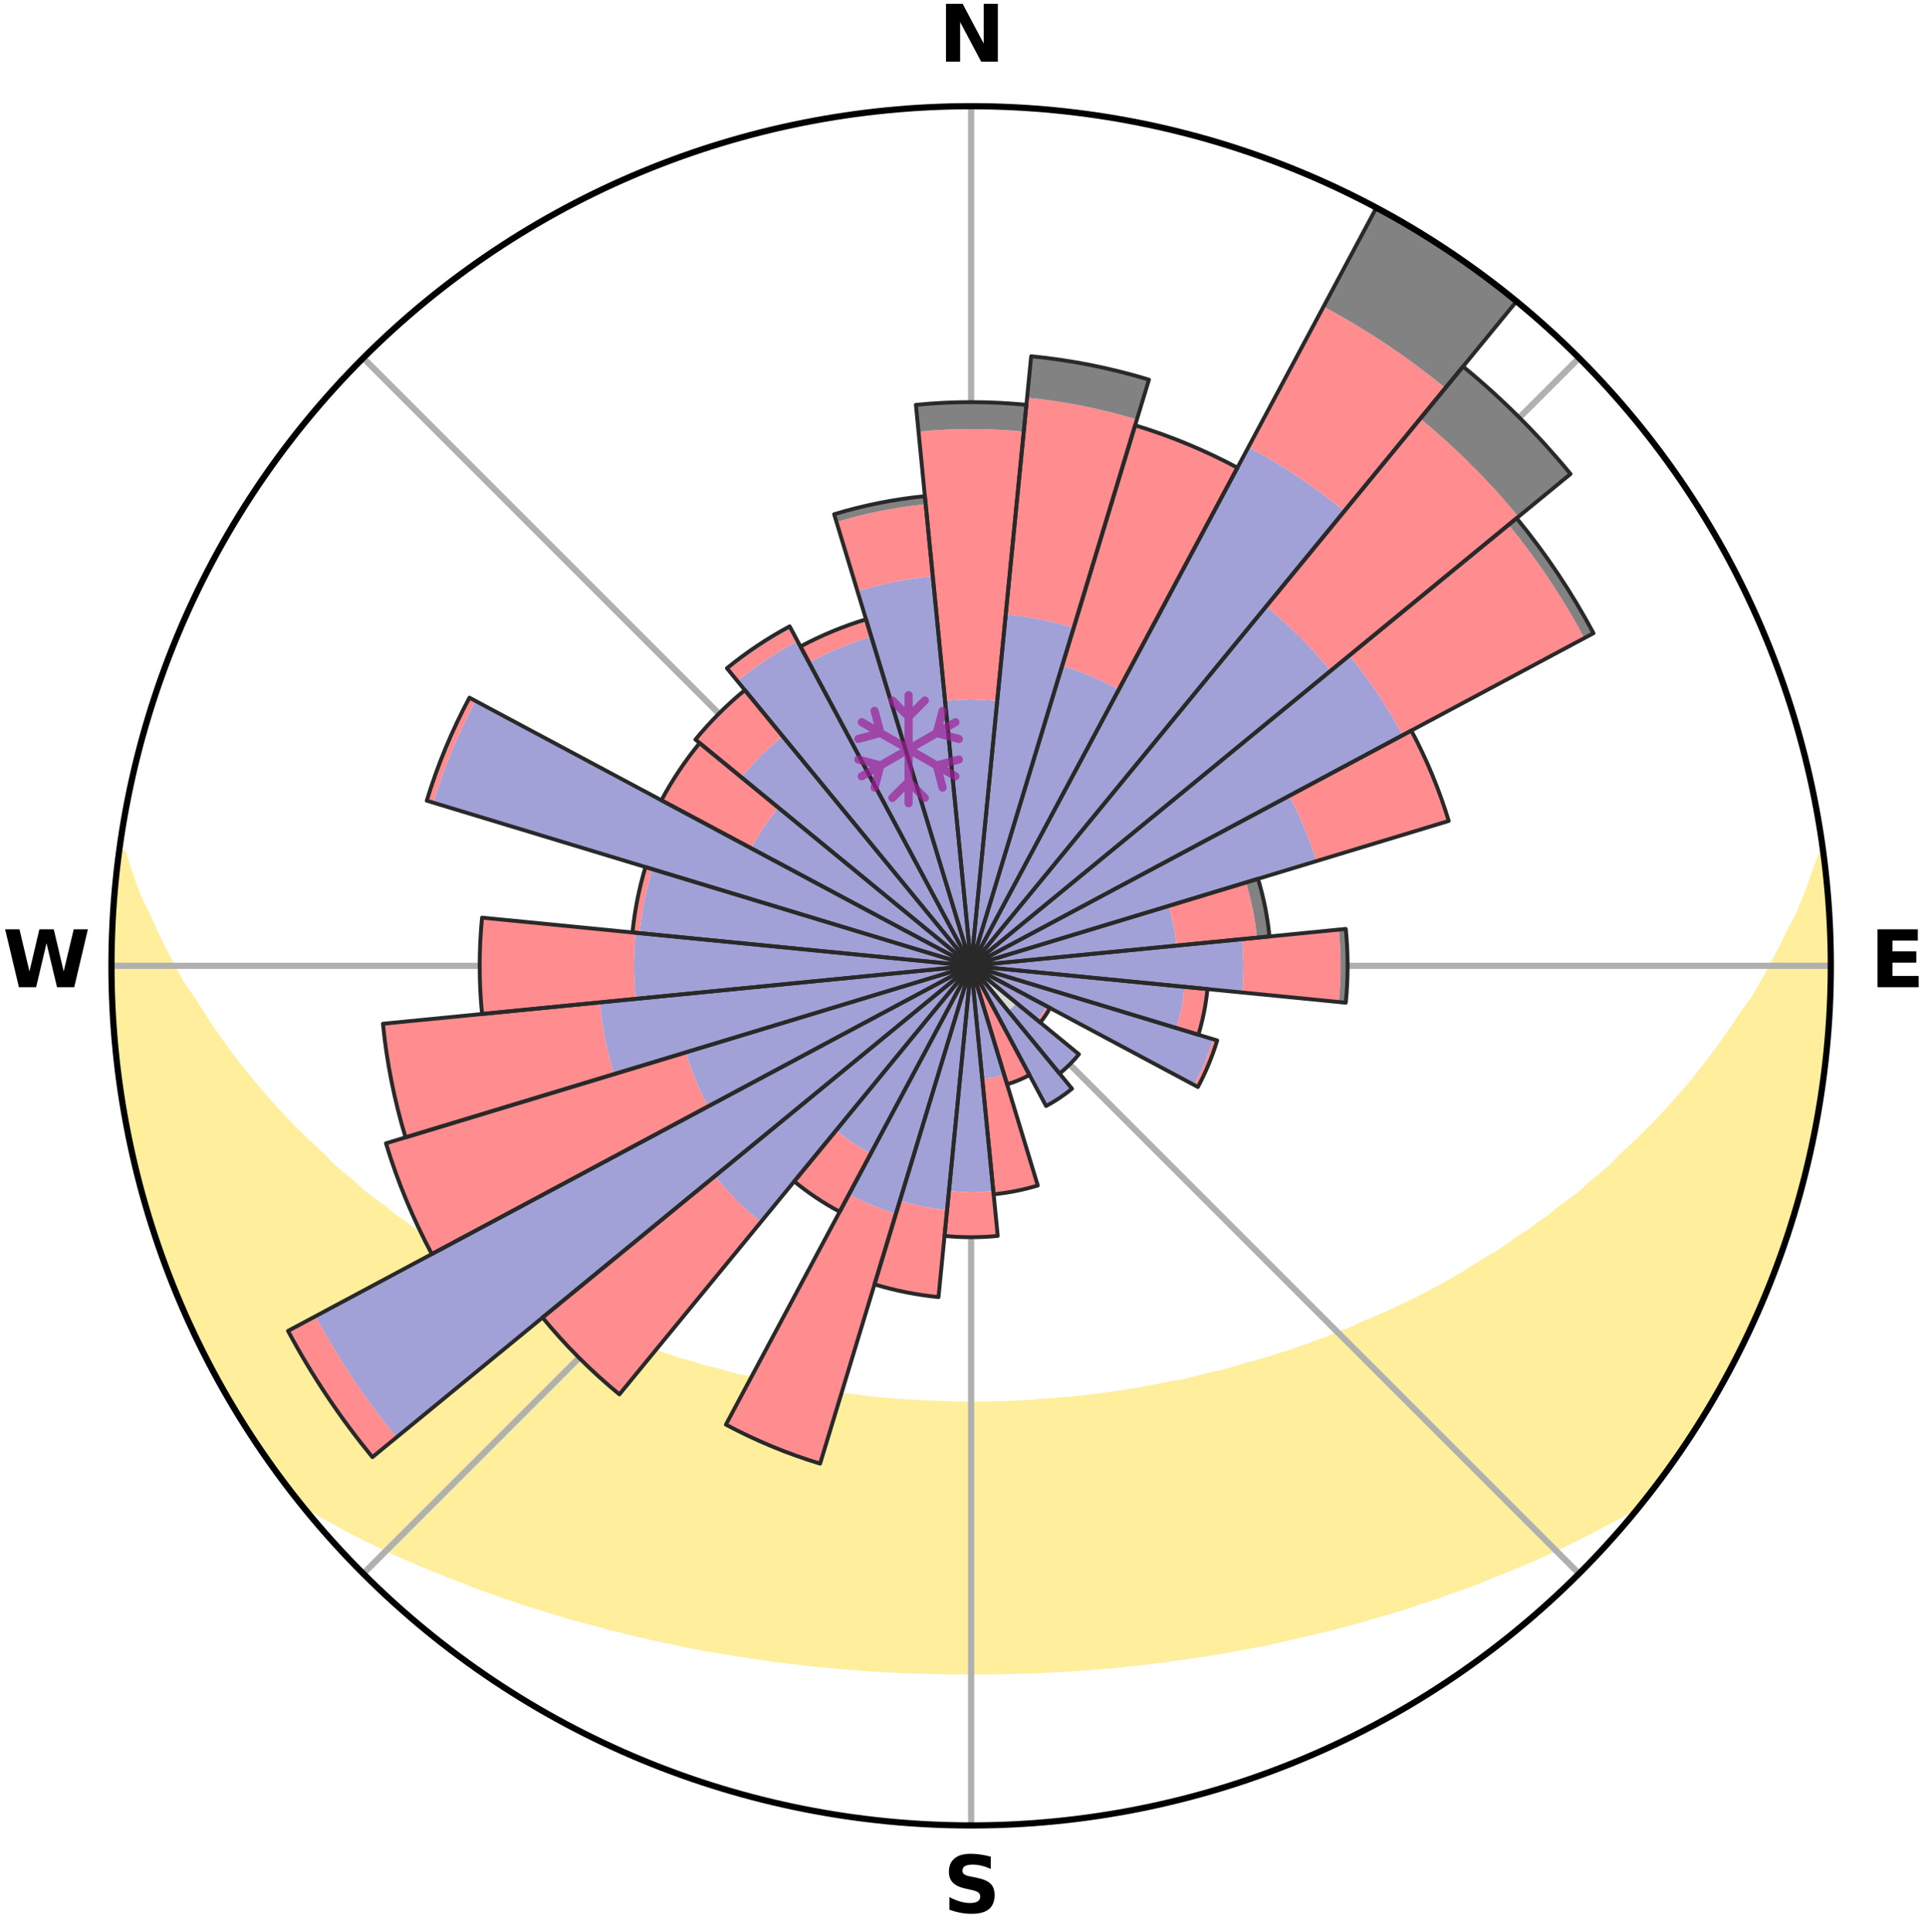 <?xml version="1.0" encoding="utf-8" standalone="no"?>
<!DOCTYPE svg PUBLIC "-//W3C//DTD SVG 1.1//EN"
  "http://www.w3.org/Graphics/SVG/1.1/DTD/svg11.dtd">
<svg xmlns:xlink="http://www.w3.org/1999/xlink" width="248.41pt" height="249.158pt" viewBox="0 0 248.41 249.158" xmlns="http://www.w3.org/2000/svg" version="1.1">
 <title>Ski Rose for Skiareál Klínovec</title>
 <defs>
  <style type="text/css">*{stroke-linejoin: round; stroke-linecap: butt}</style>
 </defs>
 <g id="figure_1">
  <g id="patch_1">
   <path d="M 0 249.158 
L 248.41 249.158 
L 248.41 0 
L 0 0 
z
" style="fill: #ffffff"/>
  </g>
  <g id="axes_1">
   <g id="patch_2">
    <path d="M 236.135 124.579 
C 236.135 110.018 233.267 95.599 227.695 82.147 
C 222.122 68.695 213.955 56.471 203.659 46.175 
C 193.363 35.879 181.139 27.711 167.687 22.139 
C 154.235 16.567 139.815 13.699 125.255 13.699 
C 110.694 13.699 96.275 16.567 82.823 22.139 
C 69.371 27.711 57.147 35.879 46.851 46.175 
C 36.555 56.471 28.387 68.695 22.815 82.147 
C 17.243 95.599 14.375 110.018 14.375 124.579 
C 14.375 139.14 17.243 153.559 22.815 167.011 
C 28.387 180.463 36.555 192.687 46.851 202.983 
C 57.147 213.279 69.371 221.447 82.823 227.019 
C 96.275 232.591 110.694 235.459 125.255 235.459 
C 139.815 235.459 154.235 232.591 167.687 227.019 
C 181.139 221.447 193.363 213.279 203.659 202.983 
C 213.955 192.687 222.122 180.463 227.695 167.011 
C 233.267 153.559 236.135 139.14 236.135 124.579 
M 125.255 124.579 
C 125.255 124.579 125.255 124.579 125.255 124.579 
C 125.255 124.579 125.255 124.579 125.255 124.579 
C 125.255 124.579 125.255 124.579 125.255 124.579 
C 125.255 124.579 125.255 124.579 125.255 124.579 
C 125.255 124.579 125.255 124.579 125.255 124.579 
C 125.255 124.579 125.255 124.579 125.255 124.579 
C 125.255 124.579 125.255 124.579 125.255 124.579 
C 125.255 124.579 125.255 124.579 125.255 124.579 
C 125.255 124.579 125.255 124.579 125.255 124.579 
C 125.255 124.579 125.255 124.579 125.255 124.579 
C 125.255 124.579 125.255 124.579 125.255 124.579 
C 125.255 124.579 125.255 124.579 125.255 124.579 
C 125.255 124.579 125.255 124.579 125.255 124.579 
C 125.255 124.579 125.255 124.579 125.255 124.579 
C 125.255 124.579 125.255 124.579 125.255 124.579 
C 125.255 124.579 125.255 124.579 125.255 124.579 
z
" style="fill: #ffffff"/>
   </g>
   <g id="PolyCollection_1">
    <defs>
     <path id="m012495908d" d="M 235.101 -139.041 
L 235.101 -139.041 
L 234.323 -137.006 
L 233.64 -135.015 
L 232.894 -133.05 
L 232.094 -131.114 
L 231.057 -129.198 
L 230.166 -127.326 
L 229.237 -125.486 
L 228.271 -123.68 
L 227.271 -121.908 
L 226.24 -120.17 
L 224.984 -118.479 
L 223.894 -116.816 
L 222.776 -115.189 
L 221.633 -113.598 
L 220.466 -112.044 
L 219.275 -110.528 
L 218.064 -109.048 
L 216.831 -107.606 
L 215.58 -106.202 
L 214.311 -104.836 
L 213.026 -103.507 
L 211.726 -102.216 
L 210.412 -100.963 
L 209.085 -99.748 
L 207.924 -98.513 
L 206.574 -97.37 
L 205.214 -96.264 
L 204.018 -95.131 
L 202.642 -94.096 
L 201.26 -93.097 
L 200.038 -92.063 
L 198.645 -91.133 
L 197.41 -90.163 
L 196.011 -89.301 
L 194.766 -88.394 
L 193.517 -87.516 
L 192.115 -86.752 
L 190.86 -85.934 
L 189.604 -85.146 
L 188.346 -84.385 
L 187.087 -83.653 
L 185.829 -82.948 
L 184.57 -82.27 
L 183.313 -81.618 
L 182.058 -80.992 
L 180.806 -80.392 
L 179.557 -79.816 
L 178.312 -79.264 
L 177.071 -78.736 
L 175.835 -78.231 
L 174.708 -77.65 
L 173.48 -77.189 
L 172.258 -76.748 
L 171.136 -76.23 
L 169.925 -75.83 
L 168.807 -75.352 
L 167.608 -74.989 
L 166.497 -74.549 
L 165.311 -74.222 
L 164.206 -73.817 
L 163.035 -73.522 
L 161.938 -73.151 
L 160.782 -72.887 
L 159.694 -72.547 
L 158.61 -72.222 
L 157.529 -71.913 
L 156.401 -71.704 
L 155.33 -71.422 
L 154.262 -71.154 
L 153.199 -70.9 
L 152.139 -70.658 
L 151.047 -70.505 
L 149.997 -70.286 
L 148.952 -70.08 
L 147.91 -69.884 
L 146.872 -69.7 
L 145.838 -69.526 
L 144.808 -69.363 
L 143.781 -69.21 
L 142.758 -69.066 
L 141.738 -68.932 
L 140.722 -68.807 
L 139.708 -68.691 
L 138.698 -68.583 
L 137.691 -68.484 
L 136.686 -68.392 
L 135.684 -68.309 
L 134.684 -68.233 
L 133.686 -68.164 
L 132.693 -68.078 
L 131.698 -68.027 
L 130.704 -67.984 
L 129.712 -67.947 
L 128.72 -67.916 
L 127.73 -67.893 
L 126.74 -67.876 
L 125.75 -67.866 
L 124.76 -67.866 
L 123.77 -67.876 
L 122.78 -67.9 
L 121.79 -67.927 
L 120.799 -67.961 
L 119.807 -68.001 
L 118.814 -68.048 
L 117.82 -68.103 
L 116.824 -68.164 
L 115.826 -68.233 
L 114.826 -68.309 
L 113.824 -68.392 
L 112.819 -68.484 
L 111.811 -68.583 
L 110.813 -68.737 
L 109.802 -68.857 
L 108.787 -68.985 
L 107.769 -69.122 
L 106.748 -69.268 
L 105.723 -69.424 
L 104.695 -69.59 
L 103.638 -69.7 
L 102.6 -69.885 
L 101.558 -70.08 
L 100.513 -70.287 
L 99.463 -70.506 
L 98.41 -70.737 
L 97.353 -70.98 
L 96.292 -71.236 
L 95.181 -71.423 
L 94.11 -71.705 
L 93.035 -72.001 
L 91.957 -72.312 
L 90.817 -72.549 
L 89.729 -72.889 
L 88.639 -73.245 
L 87.477 -73.525 
L 86.378 -73.913 
L 85.276 -74.319 
L 84.094 -74.647 
L 82.986 -75.089 
L 81.791 -75.452 
L 80.677 -75.931 
L 79.47 -76.332 
L 78.255 -76.752 
L 77.133 -77.29 
L 75.909 -77.752 
L 74.68 -78.235 
L 73.553 -78.837 
L 72.317 -79.366 
L 71.075 -79.917 
L 69.83 -80.492 
L 68.582 -81.092 
L 67.331 -81.718 
L 66.078 -82.369 
L 64.823 -83.046 
L 63.568 -83.75 
L 62.314 -84.481 
L 61.059 -85.24 
L 59.807 -86.027 
L 58.409 -86.759 
L 57.159 -87.606 
L 55.913 -88.482 
L 54.515 -89.31 
L 53.277 -90.247 
L 52.045 -91.215 
L 50.657 -92.143 
L 49.438 -93.175 
L 48.06 -94.171 
L 46.687 -95.204 
L 45.495 -96.334 
L 44.139 -97.438 
L 42.792 -98.579 
L 41.634 -99.81 
L 40.311 -101.022 
L 39 -102.272 
L 37.703 -103.56 
L 36.421 -104.885 
L 35.156 -106.248 
L 33.908 -107.649 
L 32.679 -109.087 
L 31.47 -110.563 
L 30.282 -112.076 
L 29.118 -113.626 
L 27.978 -115.212 
L 26.863 -116.835 
L 25.775 -118.495 
L 24.716 -120.189 
L 23.492 -121.914 
L 22.495 -123.682 
L 21.531 -125.484 
L 20.602 -127.319 
L 19.712 -129.187 
L 18.863 -131.086 
L 17.874 -133.03 
L 17.124 -134.991 
L 16.435 -136.978 
L 15.814 -138.987 
L 15.483 -139.031 
L 15.483 -139.031 
L 15.149 -137.124 
L 14.914 -135.204 
L 14.877 -133.266 
L 14.641 -131.344 
L 14.505 -129.415 
L 14.502 -127.479 
L 14.43 -125.546 
L 14.391 -123.612 
L 14.488 -121.679 
L 14.514 -119.744 
L 14.676 -117.816 
L 14.766 -115.883 
L 14.886 -113.952 
L 15.146 -112.034 
L 15.329 -110.107 
L 15.707 -108.207 
L 15.899 -106.279 
L 16.337 -104.392 
L 16.643 -102.482 
L 17.092 -100.6 
L 17.461 -98.7 
L 18.016 -96.845 
L 18.446 -94.958 
L 19.02 -93.111 
L 19.512 -91.239 
L 20.149 -89.411 
L 20.741 -87.569 
L 21.439 -85.764 
L 22.092 -83.942 
L 22.85 -82.162 
L 23.672 -80.41 
L 24.386 -78.61 
L 25.236 -76.872 
L 26.048 -75.116 
L 26.959 -73.41 
L 27.84 -71.687 
L 28.763 -69.986 
L 29.728 -68.31 
L 30.768 -66.678 
L 31.747 -65.008 
L 32.851 -63.418 
L 33.879 -61.778 
L 34.996 -60.198 
L 36.138 -58.636 
L 37.288 -57.08 
L 38.601 -55.651 
L 40.33 -54.572 
L 42.132 -53.586 
L 43.897 -52.6 
L 45.673 -51.656 
L 47.456 -50.751 
L 49.243 -49.883 
L 51.032 -49.05 
L 52.822 -48.251 
L 54.61 -47.484 
L 56.396 -46.749 
L 58.18 -46.044 
L 59.959 -45.369 
L 61.694 -44.672 
L 63.465 -44.053 
L 65.197 -43.416 
L 66.958 -42.85 
L 68.679 -42.261 
L 70.428 -41.745 
L 72.143 -41.21 
L 73.85 -40.694 
L 75.58 -40.248 
L 77.279 -39.783 
L 78.971 -39.334 
L 80.66 -38.913 
L 82.341 -38.507 
L 84.019 -38.127 
L 85.689 -37.76 
L 87.357 -37.42 
L 89.003 -37.059 
L 90.658 -36.749 
L 92.31 -36.463 
L 93.954 -36.188 
L 95.595 -35.936 
L 97.221 -35.667 
L 98.851 -35.441 
L 100.47 -35.207 
L 102.093 -35.019 
L 103.71 -34.838 
L 105.319 -34.653 
L 106.93 -34.508 
L 108.533 -34.354 
L 110.135 -34.229 
L 111.734 -34.106 
L 113.33 -33.998 
L 114.926 -33.921 
L 116.518 -33.842 
L 118.109 -33.783 
L 119.698 -33.732 
L 121.287 -33.706 
L 122.875 -33.682 
L 124.462 -33.673 
L 126.048 -33.673 
L 127.635 -33.683 
L 129.223 -33.698 
L 130.811 -33.734 
L 132.401 -33.781 
L 133.991 -33.846 
L 135.584 -33.925 
L 137.18 -34.002 
L 138.775 -34.111 
L 140.375 -34.222 
L 141.976 -34.36 
L 143.584 -34.49 
L 145.19 -34.659 
L 146.803 -34.826 
L 148.415 -35.027 
L 150.038 -35.215 
L 151.656 -35.449 
L 153.286 -35.677 
L 154.923 -35.912 
L 156.562 -36.171 
L 158.196 -36.474 
L 159.848 -36.76 
L 161.502 -37.071 
L 163.165 -37.392 
L 164.83 -37.739 
L 166.484 -38.14 
L 168.163 -38.52 
L 169.843 -38.927 
L 171.552 -39.31 
L 173.248 -39.751 
L 174.945 -40.222 
L 176.651 -40.708 
L 178.357 -41.225 
L 180.1 -41.717 
L 181.821 -42.275 
L 183.54 -42.866 
L 185.301 -43.432 
L 187.033 -44.068 
L 188.804 -44.687 
L 190.58 -45.334 
L 192.316 -46.06 
L 194.099 -46.765 
L 195.885 -47.5 
L 197.673 -48.267 
L 199.462 -49.066 
L 201.25 -49.899 
L 203.037 -50.767 
L 204.82 -51.671 
L 206.595 -52.615 
L 208.414 -53.554 
L 210.163 -54.586 
L 211.892 -55.665 
L 213.221 -57.08 
L 214.385 -58.626 
L 215.505 -60.204 
L 216.616 -61.788 
L 217.696 -63.394 
L 218.764 -65.007 
L 219.787 -66.65 
L 220.767 -68.318 
L 221.686 -70.021 
L 222.682 -71.681 
L 223.58 -73.394 
L 224.472 -75.111 
L 225.317 -76.852 
L 226.114 -78.615 
L 226.909 -80.378 
L 227.604 -82.185 
L 228.364 -83.963 
L 229.09 -85.757 
L 229.683 -87.599 
L 230.35 -89.415 
L 230.974 -91.246 
L 231.549 -93.093 
L 232.092 -94.95 
L 232.595 -96.819 
L 233.058 -98.698 
L 233.488 -100.584 
L 233.873 -102.481 
L 234.216 -104.384 
L 234.518 -106.295 
L 234.801 -108.207 
L 235.026 -110.127 
L 235.402 -112.029 
L 235.553 -113.959 
L 235.665 -115.89 
L 235.905 -117.811 
L 235.975 -119.745 
L 235.978 -121.68 
L 236.112 -123.612 
L 236.078 -125.546 
L 236.01 -127.479 
L 236.007 -129.415 
L 235.872 -131.345 
L 235.703 -133.272 
L 235.468 -135.191 
L 235.399 -137.128 
L 235.101 -139.041 
z
" style="stroke: #ffee9c"/>
    </defs>
    <g clip-path="url(#pa6331cfa1e)">
     <use xlink:href="#m012495908d" x="0" y="249.158" style="fill: #ffee9c; stroke: #ffee9c"/>
    </g>
   </g>
   <g id="matplotlib.axis_1">
    <g id="xtick_1">
     <g id="line2d_1">
      <path d="M 125.255 124.579 
L 125.255 13.699 
" clip-path="url(#pa6331cfa1e)" style="fill: none; stroke: #b0b0b0; stroke-width: 0.8; stroke-linecap: square"/>
     </g>
     <g id="text_1">
      <!-- N -->
      <g transform="translate(121.07 7.958) scale(0.1 -0.1)">
       <defs>
        <path id="DejaVuSans-Bold-4e" d="M 588 4666 
L 1931 4666 
L 3628 1466 
L 3628 4666 
L 4769 4666 
L 4769 0 
L 3425 0 
L 1728 3200 
L 1728 0 
L 588 0 
L 588 4666 
z
" transform="scale(0.016)"/>
       </defs>
       <use xlink:href="#DejaVuSans-Bold-4e"/>
      </g>
     </g>
    </g>
    <g id="xtick_2">
     <g id="line2d_2">
      <path d="M 125.255 124.579 
L 203.659 46.175 
" clip-path="url(#pa6331cfa1e)" style="fill: none; stroke: #b0b0b0; stroke-width: 0.8; stroke-linecap: square"/>
     </g>
    </g>
    <g id="xtick_3">
     <g id="line2d_3">
      <path d="M 125.255 124.579 
L 236.135 124.579 
" clip-path="url(#pa6331cfa1e)" style="fill: none; stroke: #b0b0b0; stroke-width: 0.8; stroke-linecap: square"/>
     </g>
     <g id="text_2">
      <!-- E -->
      <g transform="translate(241.219 127.338) scale(0.1 -0.1)">
       <defs>
        <path id="DejaVuSans-Bold-45" d="M 588 4666 
L 3834 4666 
L 3834 3756 
L 1791 3756 
L 1791 2888 
L 3713 2888 
L 3713 1978 
L 1791 1978 
L 1791 909 
L 3903 909 
L 3903 0 
L 588 0 
L 588 4666 
z
" transform="scale(0.016)"/>
       </defs>
       <use xlink:href="#DejaVuSans-Bold-45"/>
      </g>
     </g>
    </g>
    <g id="xtick_4">
     <g id="line2d_4">
      <path d="M 125.255 124.579 
L 203.659 202.983 
" clip-path="url(#pa6331cfa1e)" style="fill: none; stroke: #b0b0b0; stroke-width: 0.8; stroke-linecap: square"/>
     </g>
    </g>
    <g id="xtick_5">
     <g id="line2d_5">
      <path d="M 125.255 124.579 
L 125.255 235.459 
" clip-path="url(#pa6331cfa1e)" style="fill: none; stroke: #b0b0b0; stroke-width: 0.8; stroke-linecap: square"/>
     </g>
     <g id="text_3">
      <!-- S -->
      <g transform="translate(121.654 246.718) scale(0.1 -0.1)">
       <defs>
        <path id="DejaVuSans-Bold-53" d="M 3834 4519 
L 3834 3531 
Q 3450 3703 3084 3790 
Q 2719 3878 2394 3878 
Q 1963 3878 1756 3759 
Q 1550 3641 1550 3391 
Q 1550 3203 1689 3098 
Q 1828 2994 2194 2919 
L 2706 2816 
Q 3484 2659 3812 2340 
Q 4141 2022 4141 1434 
Q 4141 663 3683 286 
Q 3225 -91 2284 -91 
Q 1841 -91 1394 -6 
Q 947 78 500 244 
L 500 1259 
Q 947 1022 1364 901 
Q 1781 781 2169 781 
Q 2563 781 2772 912 
Q 2981 1044 2981 1288 
Q 2981 1506 2839 1625 
Q 2697 1744 2272 1838 
L 1806 1941 
Q 1106 2091 782 2419 
Q 459 2747 459 3303 
Q 459 4000 909 4375 
Q 1359 4750 2203 4750 
Q 2588 4750 2994 4692 
Q 3400 4634 3834 4519 
z
" transform="scale(0.016)"/>
       </defs>
       <use xlink:href="#DejaVuSans-Bold-53"/>
      </g>
     </g>
    </g>
    <g id="xtick_6">
     <g id="line2d_6">
      <path d="M 125.255 124.579 
L 46.851 202.983 
" clip-path="url(#pa6331cfa1e)" style="fill: none; stroke: #b0b0b0; stroke-width: 0.8; stroke-linecap: square"/>
     </g>
    </g>
    <g id="xtick_7">
     <g id="line2d_7">
      <path d="M 125.255 124.579 
L 14.375 124.579 
" clip-path="url(#pa6331cfa1e)" style="fill: none; stroke: #b0b0b0; stroke-width: 0.8; stroke-linecap: square"/>
     </g>
     <g id="text_4">
      <!-- W -->
      <g transform="translate(0.36 127.338) scale(0.1 -0.1)">
       <defs>
        <path id="DejaVuSans-Bold-57" d="M 191 4666 
L 1344 4666 
L 2150 1275 
L 2950 4666 
L 4109 4666 
L 4909 1275 
L 5716 4666 
L 6859 4666 
L 5759 0 
L 4372 0 
L 3525 3547 
L 2688 0 
L 1300 0 
L 191 4666 
z
" transform="scale(0.016)"/>
       </defs>
       <use xlink:href="#DejaVuSans-Bold-57"/>
      </g>
     </g>
    </g>
    <g id="xtick_8">
     <g id="line2d_8">
      <path d="M 125.255 124.579 
L 46.851 46.175 
" clip-path="url(#pa6331cfa1e)" style="fill: none; stroke: #b0b0b0; stroke-width: 0.8; stroke-linecap: square"/>
     </g>
    </g>
   </g>
   <g id="matplotlib.axis_2"/>
   <g id="patch_3">
    <path d="M 125.255 124.579 
C 125.255 124.579 125.255 124.579 125.255 124.579 
C 125.255 124.579 125.255 124.579 125.255 124.579 
L 125.255 124.579 
C 125.255 124.579 125.255 124.579 125.255 124.579 
C 125.255 124.579 125.255 124.579 125.255 124.579 
z
" clip-path="url(#pa6331cfa1e)" style="fill: #d9d9d9"/>
   </g>
   <g id="patch_4">
    <path d="M 125.255 124.579 
C 125.255 124.579 125.255 124.579 125.255 124.579 
C 125.255 124.579 125.255 124.579 125.255 124.579 
L 125.255 124.579 
C 125.255 124.579 125.255 124.579 125.255 124.579 
C 125.255 124.579 125.255 124.579 125.255 124.579 
z
" clip-path="url(#pa6331cfa1e)" style="fill: #d9d9d9"/>
   </g>
   <g id="patch_5">
    <path d="M 125.255 124.579 
C 125.255 124.579 125.255 124.579 125.255 124.579 
C 125.255 124.579 125.255 124.579 125.255 124.579 
L 125.255 124.579 
C 125.255 124.579 125.255 124.579 125.255 124.579 
C 125.255 124.579 125.255 124.579 125.255 124.579 
z
" clip-path="url(#pa6331cfa1e)" style="fill: #d9d9d9"/>
   </g>
   <g id="patch_6">
    <path d="M 125.255 124.579 
C 125.255 124.579 125.255 124.579 125.255 124.579 
C 125.255 124.579 125.255 124.579 125.255 124.579 
L 125.255 124.579 
C 125.255 124.579 125.255 124.579 125.255 124.579 
C 125.255 124.579 125.255 124.579 125.255 124.579 
z
" clip-path="url(#pa6331cfa1e)" style="fill: #d9d9d9"/>
   </g>
   <g id="patch_7">
    <path d="M 125.255 124.579 
C 125.255 124.579 125.255 124.579 125.255 124.579 
C 125.255 124.579 125.255 124.579 125.255 124.579 
L 125.255 124.579 
C 125.255 124.579 125.255 124.579 125.255 124.579 
C 125.255 124.579 125.255 124.579 125.255 124.579 
z
" clip-path="url(#pa6331cfa1e)" style="fill: #d9d9d9"/>
   </g>
   <g id="patch_8">
    <path d="M 125.255 124.579 
C 125.255 124.579 125.255 124.579 125.255 124.579 
C 125.255 124.579 125.255 124.579 125.255 124.579 
L 125.255 124.579 
C 125.255 124.579 125.255 124.579 125.255 124.579 
C 125.255 124.579 125.255 124.579 125.255 124.579 
z
" clip-path="url(#pa6331cfa1e)" style="fill: #d9d9d9"/>
   </g>
   <g id="patch_9">
    <path d="M 125.255 124.579 
C 125.255 124.579 125.255 124.579 125.255 124.579 
C 125.255 124.579 125.255 124.579 125.255 124.579 
L 125.255 124.579 
C 125.255 124.579 125.255 124.579 125.255 124.579 
C 125.255 124.579 125.255 124.579 125.255 124.579 
z
" clip-path="url(#pa6331cfa1e)" style="fill: #d9d9d9"/>
   </g>
   <g id="patch_10">
    <path d="M 125.255 124.579 
C 125.255 124.579 125.255 124.579 125.255 124.579 
C 125.255 124.579 125.255 124.579 125.255 124.579 
L 125.255 124.579 
C 125.255 124.579 125.255 124.579 125.255 124.579 
C 125.255 124.579 125.255 124.579 125.255 124.579 
z
" clip-path="url(#pa6331cfa1e)" style="fill: #d9d9d9"/>
   </g>
   <g id="patch_11">
    <path d="M 125.255 124.579 
C 125.255 124.579 125.255 124.579 125.255 124.579 
C 125.255 124.579 125.255 124.579 125.255 124.579 
L 125.255 124.579 
C 125.255 124.579 125.255 124.579 125.255 124.579 
C 125.255 124.579 125.255 124.579 125.255 124.579 
z
" clip-path="url(#pa6331cfa1e)" style="fill: #d9d9d9"/>
   </g>
   <g id="patch_12">
    <path d="M 125.255 124.579 
C 125.255 124.579 125.255 124.579 125.255 124.579 
C 125.255 124.579 125.255 124.579 125.255 124.579 
L 125.255 124.579 
C 125.255 124.579 125.255 124.579 125.255 124.579 
C 125.255 124.579 125.255 124.579 125.255 124.579 
z
" clip-path="url(#pa6331cfa1e)" style="fill: #d9d9d9"/>
   </g>
   <g id="patch_13">
    <path d="M 125.255 124.579 
C 125.255 124.579 125.255 124.579 125.255 124.579 
C 125.255 124.579 125.255 124.579 125.255 124.579 
L 125.255 124.579 
C 125.255 124.579 125.255 124.579 125.255 124.579 
C 125.255 124.579 125.255 124.579 125.255 124.579 
z
" clip-path="url(#pa6331cfa1e)" style="fill: #d9d9d9"/>
   </g>
   <g id="patch_14">
    <path d="M 125.255 124.579 
C 125.255 124.579 125.255 124.579 125.255 124.579 
C 125.255 124.579 125.255 124.579 125.255 124.579 
L 125.255 124.579 
C 125.255 124.579 125.255 124.579 125.255 124.579 
C 125.255 124.579 125.255 124.579 125.255 124.579 
z
" clip-path="url(#pa6331cfa1e)" style="fill: #d9d9d9"/>
   </g>
   <g id="patch_15">
    <path d="M 125.255 124.579 
C 125.255 124.579 125.255 124.579 125.255 124.579 
C 125.255 124.579 125.255 124.579 125.255 124.579 
L 130.065 130.441 
C 130.257 130.283 130.441 130.117 130.617 129.941 
C 130.792 129.765 130.959 129.581 131.117 129.39 
z
" clip-path="url(#pa6331cfa1e)" style="fill: #d9d9d9"/>
   </g>
   <g id="patch_16">
    <path d="M 125.255 124.579 
C 125.255 124.579 125.255 124.579 125.255 124.579 
C 125.255 124.579 125.255 124.579 125.255 124.579 
L 125.255 124.579 
C 125.255 124.579 125.255 124.579 125.255 124.579 
C 125.255 124.579 125.255 124.579 125.255 124.579 
z
" clip-path="url(#pa6331cfa1e)" style="fill: #d9d9d9"/>
   </g>
   <g id="patch_17">
    <path d="M 125.255 124.579 
C 125.255 124.579 125.255 124.579 125.255 124.579 
C 125.255 124.579 125.255 124.579 125.255 124.579 
L 125.255 124.579 
C 125.255 124.579 125.255 124.579 125.255 124.579 
C 125.255 124.579 125.255 124.579 125.255 124.579 
z
" clip-path="url(#pa6331cfa1e)" style="fill: #d9d9d9"/>
   </g>
   <g id="patch_18">
    <path d="M 125.255 124.579 
C 125.255 124.579 125.255 124.579 125.255 124.579 
C 125.255 124.579 125.255 124.579 125.255 124.579 
L 125.255 124.579 
C 125.255 124.579 125.255 124.579 125.255 124.579 
C 125.255 124.579 125.255 124.579 125.255 124.579 
z
" clip-path="url(#pa6331cfa1e)" style="fill: #d9d9d9"/>
   </g>
   <g id="patch_19">
    <path d="M 125.255 124.579 
C 125.255 124.579 125.255 124.579 125.255 124.579 
C 125.255 124.579 125.255 124.579 125.255 124.579 
L 125.255 124.579 
C 125.255 124.579 125.255 124.579 125.255 124.579 
C 125.255 124.579 125.255 124.579 125.255 124.579 
z
" clip-path="url(#pa6331cfa1e)" style="fill: #d9d9d9"/>
   </g>
   <g id="patch_20">
    <path d="M 125.255 124.579 
C 125.255 124.579 125.255 124.579 125.255 124.579 
C 125.255 124.579 125.255 124.579 125.255 124.579 
L 125.255 124.579 
C 125.255 124.579 125.255 124.579 125.255 124.579 
C 125.255 124.579 125.255 124.579 125.255 124.579 
z
" clip-path="url(#pa6331cfa1e)" style="fill: #d9d9d9"/>
   </g>
   <g id="patch_21">
    <path d="M 125.255 124.579 
C 125.255 124.579 125.255 124.579 125.255 124.579 
C 125.255 124.579 125.255 124.579 125.255 124.579 
L 125.255 124.579 
C 125.255 124.579 125.255 124.579 125.255 124.579 
C 125.255 124.579 125.255 124.579 125.255 124.579 
z
" clip-path="url(#pa6331cfa1e)" style="fill: #d9d9d9"/>
   </g>
   <g id="patch_22">
    <path d="M 125.255 124.579 
C 125.255 124.579 125.255 124.579 125.255 124.579 
C 125.255 124.579 125.255 124.579 125.255 124.579 
L 125.255 124.579 
C 125.255 124.579 125.255 124.579 125.255 124.579 
C 125.255 124.579 125.255 124.579 125.255 124.579 
z
" clip-path="url(#pa6331cfa1e)" style="fill: #d9d9d9"/>
   </g>
   <g id="patch_23">
    <path d="M 125.255 124.579 
C 125.255 124.579 125.255 124.579 125.255 124.579 
C 125.255 124.579 125.255 124.579 125.255 124.579 
L 125.255 124.579 
C 125.255 124.579 125.255 124.579 125.255 124.579 
C 125.255 124.579 125.255 124.579 125.255 124.579 
z
" clip-path="url(#pa6331cfa1e)" style="fill: #d9d9d9"/>
   </g>
   <g id="patch_24">
    <path d="M 125.255 124.579 
C 125.255 124.579 125.255 124.579 125.255 124.579 
C 125.255 124.579 125.255 124.579 125.255 124.579 
L 125.255 124.579 
C 125.255 124.579 125.255 124.579 125.255 124.579 
C 125.255 124.579 125.255 124.579 125.255 124.579 
z
" clip-path="url(#pa6331cfa1e)" style="fill: #d9d9d9"/>
   </g>
   <g id="patch_25">
    <path d="M 125.255 124.579 
C 125.255 124.579 125.255 124.579 125.255 124.579 
C 125.255 124.579 125.255 124.579 125.255 124.579 
L 125.255 124.579 
C 125.255 124.579 125.255 124.579 125.255 124.579 
C 125.255 124.579 125.255 124.579 125.255 124.579 
z
" clip-path="url(#pa6331cfa1e)" style="fill: #d9d9d9"/>
   </g>
   <g id="patch_26">
    <path d="M 125.255 124.579 
C 125.255 124.579 125.255 124.579 125.255 124.579 
C 125.255 124.579 125.255 124.579 125.255 124.579 
L 125.255 124.579 
C 125.255 124.579 125.255 124.579 125.255 124.579 
C 125.255 124.579 125.255 124.579 125.255 124.579 
z
" clip-path="url(#pa6331cfa1e)" style="fill: #d9d9d9"/>
   </g>
   <g id="patch_27">
    <path d="M 125.255 124.579 
C 125.255 124.579 125.255 124.579 125.255 124.579 
C 125.255 124.579 125.255 124.579 125.255 124.579 
L 125.255 124.579 
C 125.255 124.579 125.255 124.579 125.255 124.579 
C 125.255 124.579 125.255 124.579 125.255 124.579 
z
" clip-path="url(#pa6331cfa1e)" style="fill: #d9d9d9"/>
   </g>
   <g id="patch_28">
    <path d="M 125.255 124.579 
C 125.255 124.579 125.255 124.579 125.255 124.579 
C 125.255 124.579 125.255 124.579 125.255 124.579 
L 125.255 124.579 
C 125.255 124.579 125.255 124.579 125.255 124.579 
C 125.255 124.579 125.255 124.579 125.255 124.579 
z
" clip-path="url(#pa6331cfa1e)" style="fill: #d9d9d9"/>
   </g>
   <g id="patch_29">
    <path d="M 125.255 124.579 
C 125.255 124.579 125.255 124.579 125.255 124.579 
C 125.255 124.579 125.255 124.579 125.255 124.579 
L 125.255 124.579 
C 125.255 124.579 125.255 124.579 125.255 124.579 
C 125.255 124.579 125.255 124.579 125.255 124.579 
z
" clip-path="url(#pa6331cfa1e)" style="fill: #d9d9d9"/>
   </g>
   <g id="patch_30">
    <path d="M 125.255 124.579 
C 125.255 124.579 125.255 124.579 125.255 124.579 
C 125.255 124.579 125.255 124.579 125.255 124.579 
L 125.255 124.579 
C 125.255 124.579 125.255 124.579 125.255 124.579 
C 125.255 124.579 125.255 124.579 125.255 124.579 
z
" clip-path="url(#pa6331cfa1e)" style="fill: #d9d9d9"/>
   </g>
   <g id="patch_31">
    <path d="M 125.255 124.579 
C 125.255 124.579 125.255 124.579 125.255 124.579 
C 125.255 124.579 125.255 124.579 125.255 124.579 
L 125.255 124.579 
C 125.255 124.579 125.255 124.579 125.255 124.579 
C 125.255 124.579 125.255 124.579 125.255 124.579 
z
" clip-path="url(#pa6331cfa1e)" style="fill: #d9d9d9"/>
   </g>
   <g id="patch_32">
    <path d="M 125.255 124.579 
C 125.255 124.579 125.255 124.579 125.255 124.579 
C 125.255 124.579 125.255 124.579 125.255 124.579 
L 125.255 124.579 
C 125.255 124.579 125.255 124.579 125.255 124.579 
C 125.255 124.579 125.255 124.579 125.255 124.579 
z
" clip-path="url(#pa6331cfa1e)" style="fill: #d9d9d9"/>
   </g>
   <g id="patch_33">
    <path d="M 125.255 124.579 
C 125.255 124.579 125.255 124.579 125.255 124.579 
C 125.255 124.579 125.255 124.579 125.255 124.579 
L 125.255 124.579 
C 125.255 124.579 125.255 124.579 125.255 124.579 
C 125.255 124.579 125.255 124.579 125.255 124.579 
z
" clip-path="url(#pa6331cfa1e)" style="fill: #d9d9d9"/>
   </g>
   <g id="patch_34">
    <path d="M 125.255 124.579 
C 125.255 124.579 125.255 124.579 125.255 124.579 
C 125.255 124.579 125.255 124.579 125.255 124.579 
L 125.255 124.579 
C 125.255 124.579 125.255 124.579 125.255 124.579 
C 125.255 124.579 125.255 124.579 125.255 124.579 
z
" clip-path="url(#pa6331cfa1e)" style="fill: #d9d9d9"/>
   </g>
   <g id="patch_35">
    <path d="M 125.255 124.579 
C 125.255 124.579 125.255 124.579 125.255 124.579 
C 125.255 124.579 125.255 124.579 125.255 124.579 
L 128.62 90.411 
C 127.502 90.301 126.379 90.246 125.255 90.246 
C 124.131 90.246 123.008 90.301 121.89 90.411 
z
" clip-path="url(#pa6331cfa1e)" style="fill: #a1a1d8"/>
   </g>
   <g id="patch_36">
    <path d="M 125.255 124.579 
C 125.255 124.579 125.255 124.579 125.255 124.579 
C 125.255 124.579 125.255 124.579 125.255 124.579 
L 138.485 80.965 
C 137.057 80.532 135.609 80.169 134.146 79.878 
C 132.683 79.587 131.207 79.368 129.722 79.222 
z
" clip-path="url(#pa6331cfa1e)" style="fill: #a1a1d8"/>
   </g>
   <g id="patch_37">
    <path d="M 125.255 124.579 
C 125.255 124.579 125.255 124.579 125.255 124.579 
C 125.255 124.579 125.255 124.579 125.255 124.579 
L 144.317 88.917 
C 143.15 88.293 141.952 87.726 140.73 87.22 
C 139.507 86.713 138.26 86.267 136.993 85.883 
z
" clip-path="url(#pa6331cfa1e)" style="fill: #a1a1d8"/>
   </g>
   <g id="patch_38">
    <path d="M 125.255 124.579 
C 125.255 124.579 125.255 124.579 125.255 124.579 
C 125.255 124.579 125.255 124.579 125.255 124.579 
L 173.39 65.926 
C 171.471 64.35 169.475 62.87 167.41 61.49 
C 165.345 60.11 163.213 58.833 161.023 57.662 
z
" clip-path="url(#pa6331cfa1e)" style="fill: #a1a1d8"/>
   </g>
   <g id="patch_39">
    <path d="M 125.255 124.579 
C 125.255 124.579 125.255 124.579 125.255 124.579 
C 125.255 124.579 125.255 124.579 125.255 124.579 
L 171.619 86.529 
C 170.373 85.012 169.054 83.556 167.666 82.168 
C 166.278 80.78 164.822 79.461 163.305 78.215 
z
" clip-path="url(#pa6331cfa1e)" style="fill: #a1a1d8"/>
   </g>
   <g id="patch_40">
    <path d="M 125.255 124.579 
C 125.255 124.579 125.255 124.579 125.255 124.579 
C 125.255 124.579 125.255 124.579 125.255 124.579 
L 180.906 94.833 
C 179.933 93.011 178.87 91.239 177.723 89.521 
C 176.575 87.804 175.344 86.144 174.034 84.547 
z
" clip-path="url(#pa6331cfa1e)" style="fill: #a1a1d8"/>
   </g>
   <g id="patch_41">
    <path d="M 125.255 124.579 
C 125.255 124.579 125.255 124.579 125.255 124.579 
C 125.255 124.579 125.255 124.579 125.255 124.579 
L 169.765 111.077 
C 169.323 109.62 168.81 108.186 168.227 106.779 
C 167.645 105.373 166.993 103.996 166.276 102.653 
z
" clip-path="url(#pa6331cfa1e)" style="fill: #a1a1d8"/>
   </g>
   <g id="patch_42">
    <path d="M 125.255 124.579 
C 125.255 124.579 125.255 124.579 125.255 124.579 
C 125.255 124.579 125.255 124.579 125.255 124.579 
L 151.735 121.971 
C 151.649 121.104 151.521 120.242 151.351 119.388 
C 151.182 118.534 150.97 117.689 150.717 116.855 
z
" clip-path="url(#pa6331cfa1e)" style="fill: #a1a1d8"/>
   </g>
   <g id="patch_43">
    <path d="M 125.255 124.579 
C 125.255 124.579 125.255 124.579 125.255 124.579 
C 125.255 124.579 125.255 124.579 125.255 124.579 
L 160.195 128.02 
C 160.308 126.877 160.364 125.728 160.364 124.579 
C 160.364 123.43 160.308 122.281 160.195 121.138 
z
" clip-path="url(#pa6331cfa1e)" style="fill: #a1a1d8"/>
   </g>
   <g id="patch_44">
    <path d="M 125.255 124.579 
C 125.255 124.579 125.255 124.579 125.255 124.579 
C 125.255 124.579 125.255 124.579 125.255 124.579 
L 151.731 132.61 
C 151.994 131.744 152.214 130.865 152.391 129.977 
C 152.567 129.088 152.7 128.192 152.789 127.291 
z
" clip-path="url(#pa6331cfa1e)" style="fill: #a1a1d8"/>
   </g>
   <g id="patch_45">
    <path d="M 125.255 124.579 
C 125.255 124.579 125.255 124.579 125.255 124.579 
C 125.255 124.579 125.255 124.579 125.255 124.579 
L 154.019 139.954 
C 154.522 139.012 154.979 138.047 155.388 137.06 
C 155.796 136.074 156.156 135.068 156.466 134.047 
z
" clip-path="url(#pa6331cfa1e)" style="fill: #a1a1d8"/>
   </g>
   <g id="patch_46">
    <path d="M 125.255 124.579 
C 125.255 124.579 125.255 124.579 125.255 124.579 
C 125.255 124.579 125.255 124.579 125.255 124.579 
L 133.8 131.592 
C 134.029 131.312 134.245 131.021 134.446 130.72 
C 134.647 130.419 134.833 130.109 135.004 129.79 
z
" clip-path="url(#pa6331cfa1e)" style="fill: #a1a1d8"/>
   </g>
   <g id="patch_47">
    <path d="M 131.117 129.39 
C 130.959 129.581 130.792 129.765 130.617 129.941 
C 130.441 130.117 130.257 130.283 130.065 130.441 
L 136.664 138.481 
C 137.119 138.108 137.556 137.712 137.972 137.296 
C 138.388 136.88 138.784 136.443 139.157 135.988 
z
" clip-path="url(#pa6331cfa1e)" style="fill: #a1a1d8"/>
   </g>
   <g id="patch_48">
    <path d="M 125.255 124.579 
C 125.255 124.579 125.255 124.579 125.255 124.579 
C 125.255 124.579 125.255 124.579 125.255 124.579 
L 134.921 142.663 
C 135.513 142.347 136.089 142.002 136.647 141.629 
C 137.205 141.256 137.745 140.856 138.263 140.43 
z
" clip-path="url(#pa6331cfa1e)" style="fill: #a1a1d8"/>
   </g>
   <g id="patch_49">
    <path d="M 125.255 124.579 
C 125.255 124.579 125.255 124.579 125.255 124.579 
C 125.255 124.579 125.255 124.579 125.255 124.579 
L 125.255 124.579 
C 125.255 124.579 125.255 124.579 125.255 124.579 
C 125.255 124.579 125.255 124.579 125.255 124.579 
z
" clip-path="url(#pa6331cfa1e)" style="fill: #a1a1d8"/>
   </g>
   <g id="patch_50">
    <path d="M 125.255 124.579 
C 125.255 124.579 125.255 124.579 125.255 124.579 
C 125.255 124.579 125.255 124.579 125.255 124.579 
L 126.694 139.193 
C 127.172 139.146 127.648 139.075 128.12 138.981 
C 128.591 138.887 129.058 138.771 129.517 138.631 
z
" clip-path="url(#pa6331cfa1e)" style="fill: #a1a1d8"/>
   </g>
   <g id="patch_51">
    <path d="M 125.255 124.579 
C 125.255 124.579 125.255 124.579 125.255 124.579 
C 125.255 124.579 125.255 124.579 125.255 124.579 
L 122.394 153.623 
C 123.345 153.717 124.3 153.763 125.255 153.763 
C 126.21 153.763 127.165 153.717 128.115 153.623 
z
" clip-path="url(#pa6331cfa1e)" style="fill: #a1a1d8"/>
   </g>
   <g id="patch_52">
    <path d="M 125.255 124.579 
C 125.255 124.579 125.255 124.579 125.255 124.579 
C 125.255 124.579 125.255 124.579 125.255 124.579 
L 116.063 154.881 
C 117.055 155.181 118.061 155.433 119.077 155.636 
C 120.094 155.838 121.12 155.99 122.151 156.092 
z
" clip-path="url(#pa6331cfa1e)" style="fill: #a1a1d8"/>
   </g>
   <g id="patch_53">
    <path d="M 125.255 124.579 
C 125.255 124.579 125.255 124.579 125.255 124.579 
C 125.255 124.579 125.255 124.579 125.255 124.579 
L 109.495 154.063 
C 110.46 154.579 111.45 155.047 112.461 155.466 
C 113.472 155.885 114.503 156.253 115.55 156.571 
z
" clip-path="url(#pa6331cfa1e)" style="fill: #a1a1d8"/>
   </g>
   <g id="patch_54">
    <path d="M 125.255 124.579 
C 125.255 124.579 125.255 124.579 125.255 124.579 
C 125.255 124.579 125.255 124.579 125.255 124.579 
L 107.827 145.815 
C 108.522 146.385 109.245 146.921 109.992 147.421 
C 110.74 147.921 111.512 148.383 112.305 148.807 
z
" clip-path="url(#pa6331cfa1e)" style="fill: #a1a1d8"/>
   </g>
   <g id="patch_55">
    <path d="M 125.255 124.579 
C 125.255 124.579 125.255 124.579 125.255 124.579 
C 125.255 124.579 125.255 124.579 125.255 124.579 
L 92.193 151.712 
C 93.082 152.794 94.022 153.832 95.012 154.822 
C 96.002 155.812 97.04 156.752 98.122 157.64 
z
" clip-path="url(#pa6331cfa1e)" style="fill: #a1a1d8"/>
   </g>
   <g id="patch_56">
    <path d="M 125.255 124.579 
C 125.255 124.579 125.255 124.579 125.255 124.579 
C 125.255 124.579 125.255 124.579 125.255 124.579 
L 40.696 169.776 
C 42.176 172.544 43.79 175.238 45.534 177.847 
C 47.277 180.456 49.148 182.979 51.139 185.405 
z
" clip-path="url(#pa6331cfa1e)" style="fill: #a1a1d8"/>
   </g>
   <g id="patch_57">
    <path d="M 125.255 124.579 
C 125.255 124.579 125.255 124.579 125.255 124.579 
C 125.255 124.579 125.255 124.579 125.255 124.579 
L 88.433 135.749 
C 88.798 136.954 89.223 138.141 89.705 139.304 
C 90.187 140.468 90.726 141.607 91.319 142.718 
z
" clip-path="url(#pa6331cfa1e)" style="fill: #a1a1d8"/>
   </g>
   <g id="patch_58">
    <path d="M 125.255 124.579 
C 125.255 124.579 125.255 124.579 125.255 124.579 
C 125.255 124.579 125.255 124.579 125.255 124.579 
L 77.341 129.298 
C 77.496 130.866 77.727 132.426 78.034 133.972 
C 78.342 135.517 78.725 137.047 79.182 138.555 
z
" clip-path="url(#pa6331cfa1e)" style="fill: #a1a1d8"/>
   </g>
   <g id="patch_59">
    <path d="M 125.255 124.579 
C 125.255 124.579 125.255 124.579 125.255 124.579 
C 125.255 124.579 125.255 124.579 125.255 124.579 
L 81.986 120.317 
C 81.847 121.734 81.777 123.156 81.777 124.579 
C 81.777 126.002 81.847 127.424 81.986 128.841 
z
" clip-path="url(#pa6331cfa1e)" style="fill: #a1a1d8"/>
   </g>
   <g id="patch_60">
    <path d="M 125.255 124.579 
C 125.255 124.579 125.255 124.579 125.255 124.579 
C 125.255 124.579 125.255 124.579 125.255 124.579 
L 84.126 112.103 
C 83.718 113.449 83.376 114.814 83.101 116.194 
C 82.827 117.574 82.62 118.966 82.483 120.366 
z
" clip-path="url(#pa6331cfa1e)" style="fill: #a1a1d8"/>
   </g>
   <g id="patch_61">
    <path d="M 125.255 124.579 
C 125.255 124.579 125.255 124.579 125.255 124.579 
C 125.255 124.579 125.255 124.579 125.255 124.579 
L 61.328 90.41 
C 60.21 92.502 59.195 94.648 58.287 96.84 
C 57.379 99.032 56.579 101.267 55.891 103.538 
z
" clip-path="url(#pa6331cfa1e)" style="fill: #a1a1d8"/>
   </g>
   <g id="patch_62">
    <path d="M 125.255 124.579 
C 125.255 124.579 125.255 124.579 125.255 124.579 
C 125.255 124.579 125.255 124.579 125.255 124.579 
L 100.386 104.17 
C 99.718 104.984 99.09 105.83 98.505 106.705 
C 97.92 107.581 97.378 108.485 96.882 109.413 
z
" clip-path="url(#pa6331cfa1e)" style="fill: #a1a1d8"/>
   </g>
   <g id="patch_63">
    <path d="M 125.255 124.579 
C 125.255 124.579 125.255 124.579 125.255 124.579 
C 125.255 124.579 125.255 124.579 125.255 124.579 
L 100.933 94.943 
C 99.963 95.739 99.033 96.582 98.145 97.469 
C 97.258 98.357 96.415 99.287 95.619 100.257 
z
" clip-path="url(#pa6331cfa1e)" style="fill: #a1a1d8"/>
   </g>
   <g id="patch_64">
    <path d="M 125.255 124.579 
C 125.255 124.579 125.255 124.579 125.255 124.579 
C 125.255 124.579 125.255 124.579 125.255 124.579 
L 102.86 82.682 
C 101.489 83.415 100.154 84.215 98.861 85.079 
C 97.569 85.942 96.319 86.869 95.117 87.856 
z
" clip-path="url(#pa6331cfa1e)" style="fill: #a1a1d8"/>
   </g>
   <g id="patch_65">
    <path d="M 125.255 124.579 
C 125.255 124.579 125.255 124.579 125.255 124.579 
C 125.255 124.579 125.255 124.579 125.255 124.579 
L 112.373 82.112 
C 110.983 82.534 109.614 83.023 108.272 83.579 
C 106.93 84.135 105.616 84.757 104.335 85.441 
z
" clip-path="url(#pa6331cfa1e)" style="fill: #a1a1d8"/>
   </g>
   <g id="patch_66">
    <path d="M 125.255 124.579 
C 125.255 124.579 125.255 124.579 125.255 124.579 
C 125.255 124.579 125.255 124.579 125.255 124.579 
L 120.304 74.309 
C 118.658 74.471 117.022 74.714 115.4 75.036 
C 113.779 75.359 112.174 75.761 110.592 76.241 
z
" clip-path="url(#pa6331cfa1e)" style="fill: #a1a1d8"/>
   </g>
   <g id="patch_67">
    <path d="M 121.89 90.411 
C 123.008 90.301 124.131 90.246 125.255 90.246 
C 126.379 90.246 127.502 90.301 128.62 90.411 
L 132.042 55.673 
C 129.786 55.451 127.521 55.339 125.255 55.339 
C 122.989 55.339 120.724 55.451 118.468 55.673 
z
" clip-path="url(#pa6331cfa1e)" style="fill: #ff8c8e"/>
   </g>
   <g id="patch_68">
    <path d="M 129.722 79.222 
C 131.207 79.368 132.683 79.587 134.146 79.878 
C 135.609 80.169 137.057 80.532 138.485 80.965 
L 146.632 54.109 
C 144.325 53.409 141.986 52.823 139.622 52.353 
C 137.257 51.883 134.872 51.529 132.473 51.292 
z
" clip-path="url(#pa6331cfa1e)" style="fill: #ff8c8e"/>
   </g>
   <g id="patch_69">
    <path d="M 136.993 85.883 
C 138.26 86.267 139.507 86.713 140.73 87.22 
C 141.952 87.726 143.15 88.293 144.317 88.917 
L 159.599 60.326 
C 157.496 59.201 155.339 58.181 153.136 57.269 
C 150.933 56.356 148.686 55.552 146.404 54.86 
z
" clip-path="url(#pa6331cfa1e)" style="fill: #ff8c8e"/>
   </g>
   <g id="patch_70">
    <path d="M 161.023 57.662 
C 163.213 58.833 165.345 60.11 167.41 61.49 
C 169.475 62.87 171.471 64.35 173.39 65.926 
L 186.424 50.044 
C 183.984 48.042 181.448 46.161 178.824 44.407 
C 176.2 42.654 173.491 41.03 170.708 39.543 
z
" clip-path="url(#pa6331cfa1e)" style="fill: #ff8c8e"/>
   </g>
   <g id="patch_71">
    <path d="M 163.305 78.215 
C 164.822 79.461 166.278 80.78 167.666 82.168 
C 169.054 83.556 170.373 85.012 171.619 86.529 
L 195.839 66.652 
C 193.943 64.342 191.934 62.126 189.821 60.013 
C 187.708 57.899 185.492 55.891 183.182 53.995 
z
" clip-path="url(#pa6331cfa1e)" style="fill: #ff8c8e"/>
   </g>
   <g id="patch_72">
    <path d="M 174.034 84.547 
C 175.344 86.144 176.575 87.804 177.723 89.521 
C 178.87 91.239 179.933 93.011 180.906 94.833 
L 204.348 82.303 
C 202.964 79.714 201.454 77.195 199.823 74.754 
C 198.192 72.314 196.442 69.954 194.58 67.685 
z
" clip-path="url(#pa6331cfa1e)" style="fill: #ff8c8e"/>
   </g>
   <g id="patch_73">
    <path d="M 166.276 102.653 
C 166.993 103.996 167.645 105.373 168.227 106.779 
C 168.81 108.186 169.323 109.62 169.765 111.077 
L 186.854 105.893 
C 186.243 103.877 185.532 101.892 184.726 99.945 
C 183.92 97.999 183.018 96.093 182.025 94.235 
z
" clip-path="url(#pa6331cfa1e)" style="fill: #ff8c8e"/>
   </g>
   <g id="patch_74">
    <path d="M 150.717 116.855 
C 150.97 117.689 151.182 118.534 151.351 119.388 
C 151.521 120.242 151.649 121.104 151.735 121.971 
L 162.128 120.947 
C 162.009 119.74 161.831 118.54 161.595 117.351 
C 161.358 116.161 161.063 114.984 160.711 113.824 
z
" clip-path="url(#pa6331cfa1e)" style="fill: #ff8c8e"/>
   </g>
   <g id="patch_75">
    <path d="M 160.195 121.138 
C 160.308 122.281 160.364 123.43 160.364 124.579 
C 160.364 125.728 160.308 126.877 160.195 128.02 
L 172.683 129.25 
C 172.836 127.698 172.913 126.139 172.913 124.579 
C 172.913 123.019 172.836 121.46 172.683 119.908 
z
" clip-path="url(#pa6331cfa1e)" style="fill: #ff8c8e"/>
   </g>
   <g id="patch_76">
    <path d="M 152.789 127.291 
C 152.7 128.192 152.567 129.088 152.391 129.977 
C 152.214 130.865 151.994 131.744 151.731 132.61 
L 154.563 133.469 
C 154.854 132.51 155.097 131.537 155.293 130.554 
C 155.488 129.571 155.636 128.579 155.734 127.581 
z
" clip-path="url(#pa6331cfa1e)" style="fill: #ff8c8e"/>
   </g>
   <g id="patch_77">
    <path d="M 156.466 134.047 
C 156.156 135.068 155.796 136.074 155.388 137.06 
C 154.979 138.047 154.522 139.012 154.019 139.954 
L 154.501 140.211 
C 155.013 139.254 155.477 138.272 155.892 137.27 
C 156.308 136.267 156.674 135.244 156.989 134.205 
z
" clip-path="url(#pa6331cfa1e)" style="fill: #ff8c8e"/>
   </g>
   <g id="patch_78">
    <path d="M 135.004 129.79 
C 134.833 130.109 134.647 130.419 134.446 130.72 
C 134.245 131.021 134.029 131.312 133.8 131.592 
L 134.169 131.894 
C 134.408 131.603 134.633 131.299 134.843 130.985 
C 135.052 130.672 135.247 130.348 135.425 130.015 
z
" clip-path="url(#pa6331cfa1e)" style="fill: #ff8c8e"/>
   </g>
   <g id="patch_79">
    <path d="M 139.157 135.988 
C 138.784 136.443 138.388 136.88 137.972 137.296 
C 137.556 137.712 137.119 138.108 136.664 138.481 
L 136.664 138.481 
C 137.119 138.108 137.556 137.712 137.972 137.296 
C 138.388 136.88 138.784 136.443 139.157 135.988 
z
" clip-path="url(#pa6331cfa1e)" style="fill: #ff8c8e"/>
   </g>
   <g id="patch_80">
    <path d="M 138.263 140.43 
C 137.745 140.856 137.205 141.256 136.647 141.629 
C 136.089 142.002 135.513 142.347 134.921 142.663 
L 134.921 142.663 
C 135.513 142.347 136.089 142.002 136.647 141.629 
C 137.205 141.256 137.745 140.856 138.263 140.43 
z
" clip-path="url(#pa6331cfa1e)" style="fill: #ff8c8e"/>
   </g>
   <g id="patch_81">
    <path d="M 125.255 124.579 
C 125.255 124.579 125.255 124.579 125.255 124.579 
C 125.255 124.579 125.255 124.579 125.255 124.579 
L 129.892 139.865 
C 130.392 139.713 130.885 139.537 131.368 139.337 
C 131.851 139.137 132.324 138.913 132.785 138.667 
z
" clip-path="url(#pa6331cfa1e)" style="fill: #ff8c8e"/>
   </g>
   <g id="patch_82">
    <path d="M 129.517 138.631 
C 129.058 138.771 128.591 138.887 128.12 138.981 
C 127.648 139.075 127.172 139.146 126.694 139.193 
L 128.157 154.049 
C 129.122 153.954 130.081 153.811 131.032 153.622 
C 131.983 153.433 132.923 153.198 133.851 152.916 
z
" clip-path="url(#pa6331cfa1e)" style="fill: #ff8c8e"/>
   </g>
   <g id="patch_83">
    <path d="M 128.115 153.623 
C 127.165 153.717 126.21 153.763 125.255 153.763 
C 124.3 153.763 123.345 153.717 122.394 153.623 
L 121.824 159.417 
C 122.964 159.53 124.109 159.586 125.255 159.586 
C 126.401 159.586 127.546 159.53 128.686 159.417 
z
" clip-path="url(#pa6331cfa1e)" style="fill: #ff8c8e"/>
   </g>
   <g id="patch_84">
    <path d="M 122.151 156.092 
C 121.12 155.99 120.094 155.838 119.077 155.636 
C 118.061 155.433 117.055 155.181 116.063 154.881 
L 112.791 165.668 
C 114.136 166.076 115.5 166.417 116.878 166.691 
C 118.257 166.966 119.648 167.172 121.046 167.31 
z
" clip-path="url(#pa6331cfa1e)" style="fill: #ff8c8e"/>
   </g>
   <g id="patch_85">
    <path d="M 115.55 156.571 
C 114.503 156.253 113.472 155.885 112.461 155.466 
C 111.45 155.047 110.46 154.579 109.495 154.063 
L 93.622 183.76 
C 95.559 184.795 97.546 185.735 99.575 186.576 
C 101.604 187.416 103.674 188.157 105.775 188.794 
z
" clip-path="url(#pa6331cfa1e)" style="fill: #ff8c8e"/>
   </g>
   <g id="patch_86">
    <path d="M 112.305 148.807 
C 111.512 148.383 110.74 147.921 109.992 147.421 
C 109.245 146.921 108.522 146.385 107.827 145.815 
L 102.436 152.383 
C 103.346 153.13 104.293 153.832 105.272 154.486 
C 106.25 155.14 107.261 155.746 108.299 156.301 
z
" clip-path="url(#pa6331cfa1e)" style="fill: #ff8c8e"/>
   </g>
   <g id="patch_87">
    <path d="M 98.122 157.64 
C 97.04 156.752 96.002 155.812 95.012 154.822 
C 94.022 153.832 93.082 152.794 92.193 151.712 
L 69.975 169.946 
C 71.46 171.755 73.033 173.491 74.688 175.146 
C 76.343 176.801 78.079 178.374 79.888 179.859 
z
" clip-path="url(#pa6331cfa1e)" style="fill: #ff8c8e"/>
   </g>
   <g id="patch_88">
    <path d="M 51.139 185.405 
C 49.148 182.979 47.277 180.456 45.534 177.847 
C 43.79 175.238 42.176 172.544 40.696 169.776 
L 37.151 171.671 
C 38.692 174.555 40.375 177.362 42.191 180.08 
C 44.008 182.799 45.957 185.427 48.031 187.955 
z
" clip-path="url(#pa6331cfa1e)" style="fill: #ff8c8e"/>
   </g>
   <g id="patch_89">
    <path d="M 91.319 142.718 
C 90.726 141.607 90.187 140.468 89.705 139.304 
C 89.223 138.141 88.798 136.954 88.433 135.749 
L 49.779 147.475 
C 50.528 149.945 51.398 152.377 52.386 154.762 
C 53.374 157.147 54.479 159.482 55.696 161.759 
z
" clip-path="url(#pa6331cfa1e)" style="fill: #ff8c8e"/>
   </g>
   <g id="patch_90">
    <path d="M 79.182 138.555 
C 78.725 137.047 78.342 135.517 78.034 133.972 
C 77.727 132.426 77.496 130.866 77.341 129.298 
L 49.391 132.051 
C 49.635 134.534 50.002 137.004 50.489 139.451 
C 50.975 141.898 51.582 144.32 52.306 146.708 
z
" clip-path="url(#pa6331cfa1e)" style="fill: #ff8c8e"/>
   </g>
   <g id="patch_91">
    <path d="M 81.986 128.841 
C 81.847 127.424 81.777 126.002 81.777 124.579 
C 81.777 123.156 81.847 121.734 81.986 120.317 
L 62.173 118.366 
C 61.97 120.431 61.868 122.504 61.868 124.579 
C 61.868 126.654 61.97 128.727 62.173 130.792 
z
" clip-path="url(#pa6331cfa1e)" style="fill: #ff8c8e"/>
   </g>
   <g id="patch_92">
    <path d="M 82.483 120.366 
C 82.62 118.966 82.827 117.574 83.101 116.194 
C 83.376 114.814 83.718 113.449 84.126 112.103 
L 83.255 111.839 
C 82.838 113.213 82.489 114.608 82.209 116.017 
C 81.929 117.426 81.718 118.848 81.577 120.277 
z
" clip-path="url(#pa6331cfa1e)" style="fill: #ff8c8e"/>
   </g>
   <g id="patch_93">
    <path d="M 55.891 103.538 
C 56.579 101.267 57.379 99.032 58.287 96.84 
C 59.195 94.648 60.21 92.502 61.328 90.41 
L 60.546 89.992 
C 59.414 92.11 58.387 94.282 57.468 96.501 
C 56.549 98.719 55.739 100.982 55.042 103.28 
z
" clip-path="url(#pa6331cfa1e)" style="fill: #ff8c8e"/>
   </g>
   <g id="patch_94">
    <path d="M 96.882 109.413 
C 97.378 108.485 97.92 107.581 98.505 106.705 
C 99.09 105.83 99.718 104.984 100.386 104.17 
L 90.238 95.841 
C 89.297 96.987 88.413 98.179 87.59 99.412 
C 86.766 100.645 86.003 101.917 85.304 103.225 
z
" clip-path="url(#pa6331cfa1e)" style="fill: #ff8c8e"/>
   </g>
   <g id="patch_95">
    <path d="M 95.619 100.257 
C 96.415 99.287 97.258 98.357 98.145 97.469 
C 99.033 96.582 99.963 95.739 100.933 94.943 
L 96.068 89.014 
C 94.904 89.97 93.787 90.982 92.722 92.046 
C 91.657 93.111 90.645 94.228 89.69 95.392 
z
" clip-path="url(#pa6331cfa1e)" style="fill: #ff8c8e"/>
   </g>
   <g id="patch_96">
    <path d="M 95.117 87.856 
C 96.319 86.869 97.569 85.942 98.861 85.079 
C 100.154 84.215 101.489 83.415 102.86 82.682 
L 101.986 81.046 
C 100.561 81.807 99.174 82.639 97.831 83.536 
C 96.487 84.434 95.189 85.397 93.94 86.422 
z
" clip-path="url(#pa6331cfa1e)" style="fill: #ff8c8e"/>
   </g>
   <g id="patch_97">
    <path d="M 104.335 85.441 
C 105.616 84.757 106.93 84.135 108.272 83.579 
C 109.614 83.023 110.983 82.534 112.373 82.112 
L 111.697 79.884 
C 110.234 80.328 108.794 80.843 107.381 81.429 
C 105.969 82.014 104.586 82.668 103.238 83.388 
z
" clip-path="url(#pa6331cfa1e)" style="fill: #ff8c8e"/>
   </g>
   <g id="patch_98">
    <path d="M 110.592 76.241 
C 112.174 75.761 113.779 75.359 115.4 75.036 
C 117.022 74.714 118.658 74.471 120.304 74.309 
L 119.391 65.039 
C 117.442 65.231 115.504 65.518 113.583 65.9 
C 111.662 66.282 109.762 66.759 107.888 67.327 
z
" clip-path="url(#pa6331cfa1e)" style="fill: #ff8c8e"/>
   </g>
   <g id="patch_99">
    <path d="M 118.468 55.673 
C 120.724 55.451 122.989 55.339 125.255 55.339 
C 127.521 55.339 129.786 55.451 132.042 55.673 
L 132.381 52.221 
C 130.013 51.988 127.635 51.871 125.255 51.871 
C 122.875 51.871 120.497 51.988 118.128 52.221 
z
" clip-path="url(#pa6331cfa1e)" style="fill: #828282"/>
   </g>
   <g id="patch_100">
    <path d="M 132.473 51.292 
C 134.872 51.529 137.257 51.883 139.622 52.353 
C 141.986 52.823 144.325 53.409 146.632 54.109 
L 148.19 48.972 
C 145.715 48.221 143.205 47.593 140.669 47.088 
C 138.132 46.584 135.573 46.204 132.999 45.951 
z
" clip-path="url(#pa6331cfa1e)" style="fill: #828282"/>
   </g>
   <g id="patch_101">
    <path d="M 146.404 54.86 
C 148.686 55.552 150.933 56.356 153.136 57.269 
C 155.339 58.181 157.496 59.201 159.599 60.326 
L 159.599 60.326 
C 157.496 59.201 155.339 58.181 153.136 57.269 
C 150.933 56.356 148.686 55.552 146.404 54.86 
z
" clip-path="url(#pa6331cfa1e)" style="fill: #828282"/>
   </g>
   <g id="patch_102">
    <path d="M 170.708 39.543 
C 173.491 41.03 176.2 42.654 178.824 44.407 
C 181.448 46.161 183.984 48.042 186.424 50.044 
L 195.596 38.868 
C 192.791 36.565 189.874 34.402 186.856 32.386 
C 183.839 30.369 180.724 28.502 177.523 26.792 
z
" clip-path="url(#pa6331cfa1e)" style="fill: #828282"/>
   </g>
   <g id="patch_103">
    <path d="M 183.182 53.995 
C 185.492 55.891 187.708 57.899 189.821 60.013 
C 191.934 62.126 193.943 64.342 195.839 66.652 
L 202.562 61.135 
C 200.485 58.605 198.286 56.178 195.971 53.863 
C 193.656 51.548 191.229 49.349 188.699 47.272 
z
" clip-path="url(#pa6331cfa1e)" style="fill: #828282"/>
   </g>
   <g id="patch_104">
    <path d="M 194.58 67.685 
C 196.442 69.954 198.192 72.314 199.823 74.754 
C 201.454 77.195 202.964 79.714 204.348 82.303 
L 205.523 81.675 
C 204.118 79.048 202.586 76.491 200.931 74.014 
C 199.276 71.537 197.5 69.143 195.61 66.84 
z
" clip-path="url(#pa6331cfa1e)" style="fill: #828282"/>
   </g>
   <g id="patch_105">
    <path d="M 182.025 94.235 
C 183.018 96.093 183.92 97.999 184.726 99.945 
C 185.532 101.892 186.243 103.877 186.854 105.893 
L 186.854 105.893 
C 186.243 103.877 185.532 101.892 184.726 99.945 
C 183.92 97.999 183.018 96.093 182.025 94.235 
z
" clip-path="url(#pa6331cfa1e)" style="fill: #828282"/>
   </g>
   <g id="patch_106">
    <path d="M 160.711 113.824 
C 161.063 114.984 161.358 116.161 161.595 117.351 
C 161.831 118.54 162.009 119.74 162.128 120.947 
L 163.734 120.789 
C 163.61 119.53 163.424 118.277 163.177 117.036 
C 162.93 115.795 162.623 114.566 162.255 113.355 
z
" clip-path="url(#pa6331cfa1e)" style="fill: #828282"/>
   </g>
   <g id="patch_107">
    <path d="M 172.683 119.908 
C 172.836 121.46 172.913 123.019 172.913 124.579 
C 172.913 126.139 172.836 127.698 172.683 129.25 
L 173.575 129.338 
C 173.731 127.757 173.809 126.168 173.809 124.579 
C 173.809 122.99 173.731 121.402 173.575 119.82 
z
" clip-path="url(#pa6331cfa1e)" style="fill: #828282"/>
   </g>
   <g id="patch_108">
    <path d="M 155.734 127.581 
C 155.636 128.579 155.488 129.571 155.293 130.554 
C 155.097 131.537 154.854 132.51 154.563 133.469 
L 154.563 133.469 
C 154.854 132.51 155.097 131.537 155.293 130.554 
C 155.488 129.571 155.636 128.579 155.734 127.581 
z
" clip-path="url(#pa6331cfa1e)" style="fill: #828282"/>
   </g>
   <g id="patch_109">
    <path d="M 156.989 134.205 
C 156.674 135.244 156.308 136.267 155.892 137.27 
C 155.477 138.272 155.013 139.254 154.501 140.211 
L 154.501 140.211 
C 155.013 139.254 155.477 138.272 155.892 137.27 
C 156.308 136.267 156.674 135.244 156.989 134.205 
z
" clip-path="url(#pa6331cfa1e)" style="fill: #828282"/>
   </g>
   <g id="patch_110">
    <path d="M 135.425 130.015 
C 135.247 130.348 135.052 130.672 134.843 130.985 
C 134.633 131.299 134.408 131.603 134.169 131.894 
L 134.169 131.894 
C 134.408 131.603 134.633 131.299 134.843 130.985 
C 135.052 130.672 135.247 130.348 135.425 130.015 
z
" clip-path="url(#pa6331cfa1e)" style="fill: #828282"/>
   </g>
   <g id="patch_111">
    <path d="M 139.157 135.988 
C 138.784 136.443 138.388 136.88 137.972 137.296 
C 137.556 137.712 137.119 138.108 136.664 138.481 
L 136.664 138.481 
C 137.119 138.108 137.556 137.712 137.972 137.296 
C 138.388 136.88 138.784 136.443 139.157 135.988 
z
" clip-path="url(#pa6331cfa1e)" style="fill: #828282"/>
   </g>
   <g id="patch_112">
    <path d="M 138.263 140.43 
C 137.745 140.856 137.205 141.256 136.647 141.629 
C 136.089 142.002 135.513 142.347 134.921 142.663 
L 134.921 142.663 
C 135.513 142.347 136.089 142.002 136.647 141.629 
C 137.205 141.256 137.745 140.856 138.263 140.43 
z
" clip-path="url(#pa6331cfa1e)" style="fill: #828282"/>
   </g>
   <g id="patch_113">
    <path d="M 132.785 138.667 
C 132.324 138.913 131.851 139.137 131.368 139.337 
C 130.885 139.537 130.392 139.713 129.892 139.865 
L 129.892 139.865 
C 130.392 139.713 130.885 139.537 131.368 139.337 
C 131.851 139.137 132.324 138.913 132.785 138.667 
z
" clip-path="url(#pa6331cfa1e)" style="fill: #828282"/>
   </g>
   <g id="patch_114">
    <path d="M 133.851 152.916 
C 132.923 153.198 131.983 153.433 131.032 153.622 
C 130.081 153.811 129.122 153.954 128.157 154.049 
L 128.157 154.049 
C 129.122 153.954 130.081 153.811 131.032 153.622 
C 131.983 153.433 132.923 153.198 133.851 152.916 
z
" clip-path="url(#pa6331cfa1e)" style="fill: #828282"/>
   </g>
   <g id="patch_115">
    <path d="M 128.686 159.417 
C 127.546 159.53 126.401 159.586 125.255 159.586 
C 124.109 159.586 122.964 159.53 121.824 159.417 
L 121.824 159.417 
C 122.964 159.53 124.109 159.586 125.255 159.586 
C 126.401 159.586 127.546 159.53 128.686 159.417 
z
" clip-path="url(#pa6331cfa1e)" style="fill: #828282"/>
   </g>
   <g id="patch_116">
    <path d="M 121.046 167.31 
C 119.648 167.172 118.257 166.966 116.878 166.691 
C 115.5 166.417 114.136 166.076 112.791 165.668 
L 112.791 165.668 
C 114.136 166.076 115.5 166.417 116.878 166.691 
C 118.257 166.966 119.648 167.172 121.046 167.31 
z
" clip-path="url(#pa6331cfa1e)" style="fill: #828282"/>
   </g>
   <g id="patch_117">
    <path d="M 105.775 188.794 
C 103.674 188.157 101.604 187.416 99.575 186.576 
C 97.546 185.735 95.559 184.795 93.622 183.76 
L 93.622 183.76 
C 95.559 184.795 97.546 185.735 99.575 186.576 
C 101.604 187.416 103.674 188.157 105.775 188.794 
z
" clip-path="url(#pa6331cfa1e)" style="fill: #828282"/>
   </g>
   <g id="patch_118">
    <path d="M 108.299 156.301 
C 107.261 155.746 106.25 155.14 105.272 154.486 
C 104.293 153.832 103.346 153.13 102.436 152.383 
L 102.436 152.383 
C 103.346 153.13 104.293 153.832 105.272 154.486 
C 106.25 155.14 107.261 155.746 108.299 156.301 
z
" clip-path="url(#pa6331cfa1e)" style="fill: #828282"/>
   </g>
   <g id="patch_119">
    <path d="M 79.888 179.859 
C 78.079 178.374 76.343 176.801 74.688 175.146 
C 73.033 173.491 71.46 171.755 69.975 169.946 
L 69.975 169.946 
C 71.46 171.755 73.033 173.491 74.688 175.146 
C 76.343 176.801 78.079 178.374 79.888 179.859 
z
" clip-path="url(#pa6331cfa1e)" style="fill: #828282"/>
   </g>
   <g id="patch_120">
    <path d="M 48.031 187.955 
C 45.957 185.427 44.008 182.799 42.191 180.08 
C 40.375 177.362 38.692 174.555 37.151 171.671 
L 37.151 171.671 
C 38.692 174.555 40.375 177.362 42.191 180.08 
C 44.008 182.799 45.957 185.427 48.031 187.955 
z
" clip-path="url(#pa6331cfa1e)" style="fill: #828282"/>
   </g>
   <g id="patch_121">
    <path d="M 55.696 161.759 
C 54.479 159.482 53.374 157.147 52.386 154.762 
C 51.398 152.377 50.528 149.945 49.779 147.475 
L 49.779 147.475 
C 50.528 149.945 51.398 152.377 52.386 154.762 
C 53.374 157.147 54.479 159.482 55.696 161.759 
z
" clip-path="url(#pa6331cfa1e)" style="fill: #828282"/>
   </g>
   <g id="patch_122">
    <path d="M 52.306 146.708 
C 51.582 144.32 50.975 141.898 50.489 139.451 
C 50.002 137.004 49.635 134.534 49.391 132.051 
L 49.391 132.051 
C 49.635 134.534 50.002 137.004 50.489 139.451 
C 50.975 141.898 51.582 144.32 52.306 146.708 
z
" clip-path="url(#pa6331cfa1e)" style="fill: #828282"/>
   </g>
   <g id="patch_123">
    <path d="M 62.173 130.792 
C 61.97 128.727 61.868 126.654 61.868 124.579 
C 61.868 122.504 61.97 120.431 62.173 118.366 
L 62.173 118.366 
C 61.97 120.431 61.868 122.504 61.868 124.579 
C 61.868 126.654 61.97 128.727 62.173 130.792 
z
" clip-path="url(#pa6331cfa1e)" style="fill: #828282"/>
   </g>
   <g id="patch_124">
    <path d="M 81.577 120.277 
C 81.718 118.848 81.929 117.426 82.209 116.017 
C 82.489 114.608 82.838 113.213 83.255 111.839 
L 83.255 111.839 
C 82.838 113.213 82.489 114.608 82.209 116.017 
C 81.929 117.426 81.718 118.848 81.577 120.277 
z
" clip-path="url(#pa6331cfa1e)" style="fill: #828282"/>
   </g>
   <g id="patch_125">
    <path d="M 55.042 103.28 
C 55.739 100.982 56.549 98.719 57.468 96.501 
C 58.387 94.282 59.414 92.11 60.546 89.992 
L 60.546 89.992 
C 59.414 92.11 58.387 94.282 57.468 96.501 
C 56.549 98.719 55.739 100.982 55.042 103.28 
z
" clip-path="url(#pa6331cfa1e)" style="fill: #828282"/>
   </g>
   <g id="patch_126">
    <path d="M 85.304 103.225 
C 86.003 101.917 86.766 100.645 87.59 99.412 
C 88.413 98.179 89.297 96.987 90.238 95.841 
L 90.238 95.841 
C 89.297 96.987 88.413 98.179 87.59 99.412 
C 86.766 100.645 86.003 101.917 85.304 103.225 
z
" clip-path="url(#pa6331cfa1e)" style="fill: #828282"/>
   </g>
   <g id="patch_127">
    <path d="M 89.69 95.392 
C 90.645 94.228 91.657 93.111 92.722 92.046 
C 93.787 90.982 94.904 89.97 96.068 89.014 
L 96.068 89.014 
C 94.904 89.97 93.787 90.982 92.722 92.046 
C 91.657 93.111 90.645 94.228 89.69 95.392 
z
" clip-path="url(#pa6331cfa1e)" style="fill: #828282"/>
   </g>
   <g id="patch_128">
    <path d="M 93.94 86.422 
C 95.189 85.397 96.487 84.434 97.831 83.536 
C 99.174 82.639 100.561 81.807 101.986 81.046 
L 101.849 80.79 
C 100.416 81.556 99.021 82.392 97.67 83.295 
C 96.318 84.198 95.012 85.166 93.756 86.197 
z
" clip-path="url(#pa6331cfa1e)" style="fill: #828282"/>
   </g>
   <g id="patch_129">
    <path d="M 103.238 83.388 
C 104.586 82.668 105.969 82.014 107.381 81.429 
C 108.794 80.843 110.234 80.328 111.697 79.884 
L 111.697 79.884 
C 110.234 80.328 108.794 80.843 107.381 81.429 
C 105.969 82.014 104.586 82.668 103.238 83.388 
z
" clip-path="url(#pa6331cfa1e)" style="fill: #828282"/>
   </g>
   <g id="patch_130">
    <path d="M 107.888 67.327 
C 109.762 66.759 111.662 66.282 113.583 65.9 
C 115.504 65.518 117.442 65.231 119.391 65.039 
L 119.289 64.002 
C 117.306 64.197 115.334 64.49 113.38 64.878 
C 111.426 65.267 109.492 65.751 107.585 66.33 
z
" clip-path="url(#pa6331cfa1e)" style="fill: #828282"/>
   </g>
   <g id="patch_131">
    <path d="M 125.255 124.579 
C 125.255 124.579 125.255 124.579 125.255 124.579 
C 125.255 124.579 125.255 124.579 125.255 124.579 
L 132.381 52.221 
C 130.013 51.988 127.635 51.871 125.255 51.871 
C 122.875 51.871 120.497 51.988 118.128 52.221 
L 125.255 124.579 
z
" clip-path="url(#pa6331cfa1e)" style="fill: none; stroke: #292929; stroke-width: 0.5; stroke-linejoin: miter"/>
   </g>
   <g id="patch_132">
    <path d="M 125.255 124.579 
C 125.255 124.579 125.255 124.579 125.255 124.579 
C 125.255 124.579 125.255 124.579 125.255 124.579 
L 148.19 48.972 
C 145.715 48.221 143.205 47.593 140.669 47.088 
C 138.132 46.584 135.573 46.204 132.999 45.951 
L 125.255 124.579 
z
" clip-path="url(#pa6331cfa1e)" style="fill: none; stroke: #292929; stroke-width: 0.5; stroke-linejoin: miter"/>
   </g>
   <g id="patch_133">
    <path d="M 125.255 124.579 
C 125.255 124.579 125.255 124.579 125.255 124.579 
C 125.255 124.579 125.255 124.579 125.255 124.579 
L 159.599 60.326 
C 157.496 59.201 155.339 58.181 153.136 57.269 
C 150.933 56.356 148.686 55.552 146.404 54.86 
L 125.255 124.579 
z
" clip-path="url(#pa6331cfa1e)" style="fill: none; stroke: #292929; stroke-width: 0.5; stroke-linejoin: miter"/>
   </g>
   <g id="patch_134">
    <path d="M 125.255 124.579 
C 125.255 124.579 125.255 124.579 125.255 124.579 
C 125.255 124.579 125.255 124.579 125.255 124.579 
L 195.596 38.868 
C 192.791 36.565 189.874 34.402 186.856 32.386 
C 183.839 30.369 180.724 28.502 177.523 26.792 
L 125.255 124.579 
z
" clip-path="url(#pa6331cfa1e)" style="fill: none; stroke: #292929; stroke-width: 0.5; stroke-linejoin: miter"/>
   </g>
   <g id="patch_135">
    <path d="M 125.255 124.579 
C 125.255 124.579 125.255 124.579 125.255 124.579 
C 125.255 124.579 125.255 124.579 125.255 124.579 
L 202.562 61.135 
C 200.485 58.605 198.286 56.178 195.971 53.863 
C 193.656 51.548 191.229 49.349 188.699 47.272 
L 125.255 124.579 
z
" clip-path="url(#pa6331cfa1e)" style="fill: none; stroke: #292929; stroke-width: 0.5; stroke-linejoin: miter"/>
   </g>
   <g id="patch_136">
    <path d="M 125.255 124.579 
C 125.255 124.579 125.255 124.579 125.255 124.579 
C 125.255 124.579 125.255 124.579 125.255 124.579 
L 205.523 81.675 
C 204.118 79.048 202.586 76.491 200.931 74.014 
C 199.276 71.537 197.5 69.143 195.61 66.84 
L 125.255 124.579 
z
" clip-path="url(#pa6331cfa1e)" style="fill: none; stroke: #292929; stroke-width: 0.5; stroke-linejoin: miter"/>
   </g>
   <g id="patch_137">
    <path d="M 125.255 124.579 
C 125.255 124.579 125.255 124.579 125.255 124.579 
C 125.255 124.579 125.255 124.579 125.255 124.579 
L 186.854 105.893 
C 186.243 103.877 185.532 101.892 184.726 99.945 
C 183.92 97.999 183.018 96.093 182.025 94.235 
L 125.255 124.579 
z
" clip-path="url(#pa6331cfa1e)" style="fill: none; stroke: #292929; stroke-width: 0.5; stroke-linejoin: miter"/>
   </g>
   <g id="patch_138">
    <path d="M 125.255 124.579 
C 125.255 124.579 125.255 124.579 125.255 124.579 
C 125.255 124.579 125.255 124.579 125.255 124.579 
L 163.734 120.789 
C 163.61 119.53 163.424 118.277 163.177 117.036 
C 162.93 115.795 162.623 114.566 162.255 113.355 
L 125.255 124.579 
z
" clip-path="url(#pa6331cfa1e)" style="fill: none; stroke: #292929; stroke-width: 0.5; stroke-linejoin: miter"/>
   </g>
   <g id="patch_139">
    <path d="M 125.255 124.579 
C 125.255 124.579 125.255 124.579 125.255 124.579 
C 125.255 124.579 125.255 124.579 125.255 124.579 
L 173.575 129.338 
C 173.731 127.757 173.809 126.168 173.809 124.579 
C 173.809 122.99 173.731 121.402 173.575 119.82 
L 125.255 124.579 
z
" clip-path="url(#pa6331cfa1e)" style="fill: none; stroke: #292929; stroke-width: 0.5; stroke-linejoin: miter"/>
   </g>
   <g id="patch_140">
    <path d="M 125.255 124.579 
C 125.255 124.579 125.255 124.579 125.255 124.579 
C 125.255 124.579 125.255 124.579 125.255 124.579 
L 154.563 133.469 
C 154.854 132.51 155.097 131.537 155.293 130.554 
C 155.488 129.571 155.636 128.579 155.734 127.581 
L 125.255 124.579 
z
" clip-path="url(#pa6331cfa1e)" style="fill: none; stroke: #292929; stroke-width: 0.5; stroke-linejoin: miter"/>
   </g>
   <g id="patch_141">
    <path d="M 125.255 124.579 
C 125.255 124.579 125.255 124.579 125.255 124.579 
C 125.255 124.579 125.255 124.579 125.255 124.579 
L 154.501 140.211 
C 155.013 139.254 155.477 138.272 155.892 137.27 
C 156.308 136.267 156.674 135.244 156.989 134.205 
L 125.255 124.579 
z
" clip-path="url(#pa6331cfa1e)" style="fill: none; stroke: #292929; stroke-width: 0.5; stroke-linejoin: miter"/>
   </g>
   <g id="patch_142">
    <path d="M 125.255 124.579 
C 125.255 124.579 125.255 124.579 125.255 124.579 
C 125.255 124.579 125.255 124.579 125.255 124.579 
L 134.169 131.894 
C 134.408 131.603 134.633 131.299 134.843 130.985 
C 135.052 130.672 135.247 130.348 135.425 130.015 
L 125.255 124.579 
z
" clip-path="url(#pa6331cfa1e)" style="fill: none; stroke: #292929; stroke-width: 0.5; stroke-linejoin: miter"/>
   </g>
   <g id="patch_143">
    <path d="M 125.255 124.579 
C 125.255 124.579 125.255 124.579 125.255 124.579 
C 125.255 124.579 125.255 124.579 125.255 124.579 
L 136.664 138.481 
C 137.119 138.108 137.556 137.712 137.972 137.296 
C 138.388 136.88 138.784 136.443 139.157 135.988 
L 125.255 124.579 
z
" clip-path="url(#pa6331cfa1e)" style="fill: none; stroke: #292929; stroke-width: 0.5; stroke-linejoin: miter"/>
   </g>
   <g id="patch_144">
    <path d="M 125.255 124.579 
C 125.255 124.579 125.255 124.579 125.255 124.579 
C 125.255 124.579 125.255 124.579 125.255 124.579 
L 134.921 142.663 
C 135.513 142.347 136.089 142.002 136.647 141.629 
C 137.205 141.256 137.745 140.856 138.263 140.43 
L 125.255 124.579 
z
" clip-path="url(#pa6331cfa1e)" style="fill: none; stroke: #292929; stroke-width: 0.5; stroke-linejoin: miter"/>
   </g>
   <g id="patch_145">
    <path d="M 125.255 124.579 
C 125.255 124.579 125.255 124.579 125.255 124.579 
C 125.255 124.579 125.255 124.579 125.255 124.579 
L 129.892 139.865 
C 130.392 139.713 130.885 139.537 131.368 139.337 
C 131.851 139.137 132.324 138.913 132.785 138.667 
L 125.255 124.579 
z
" clip-path="url(#pa6331cfa1e)" style="fill: none; stroke: #292929; stroke-width: 0.5; stroke-linejoin: miter"/>
   </g>
   <g id="patch_146">
    <path d="M 125.255 124.579 
C 125.255 124.579 125.255 124.579 125.255 124.579 
C 125.255 124.579 125.255 124.579 125.255 124.579 
L 128.157 154.049 
C 129.122 153.954 130.081 153.811 131.032 153.622 
C 131.983 153.433 132.923 153.198 133.851 152.916 
L 125.255 124.579 
z
" clip-path="url(#pa6331cfa1e)" style="fill: none; stroke: #292929; stroke-width: 0.5; stroke-linejoin: miter"/>
   </g>
   <g id="patch_147">
    <path d="M 125.255 124.579 
C 125.255 124.579 125.255 124.579 125.255 124.579 
C 125.255 124.579 125.255 124.579 125.255 124.579 
L 121.824 159.417 
C 122.964 159.53 124.109 159.586 125.255 159.586 
C 126.401 159.586 127.546 159.53 128.686 159.417 
L 125.255 124.579 
z
" clip-path="url(#pa6331cfa1e)" style="fill: none; stroke: #292929; stroke-width: 0.5; stroke-linejoin: miter"/>
   </g>
   <g id="patch_148">
    <path d="M 125.255 124.579 
C 125.255 124.579 125.255 124.579 125.255 124.579 
C 125.255 124.579 125.255 124.579 125.255 124.579 
L 112.791 165.668 
C 114.136 166.076 115.5 166.417 116.878 166.691 
C 118.257 166.966 119.648 167.172 121.046 167.31 
L 125.255 124.579 
z
" clip-path="url(#pa6331cfa1e)" style="fill: none; stroke: #292929; stroke-width: 0.5; stroke-linejoin: miter"/>
   </g>
   <g id="patch_149">
    <path d="M 125.255 124.579 
C 125.255 124.579 125.255 124.579 125.255 124.579 
C 125.255 124.579 125.255 124.579 125.255 124.579 
L 93.622 183.76 
C 95.559 184.795 97.546 185.735 99.575 186.576 
C 101.604 187.416 103.674 188.157 105.775 188.794 
L 125.255 124.579 
z
" clip-path="url(#pa6331cfa1e)" style="fill: none; stroke: #292929; stroke-width: 0.5; stroke-linejoin: miter"/>
   </g>
   <g id="patch_150">
    <path d="M 125.255 124.579 
C 125.255 124.579 125.255 124.579 125.255 124.579 
C 125.255 124.579 125.255 124.579 125.255 124.579 
L 102.436 152.383 
C 103.346 153.13 104.293 153.832 105.272 154.486 
C 106.25 155.14 107.261 155.746 108.299 156.301 
L 125.255 124.579 
z
" clip-path="url(#pa6331cfa1e)" style="fill: none; stroke: #292929; stroke-width: 0.5; stroke-linejoin: miter"/>
   </g>
   <g id="patch_151">
    <path d="M 125.255 124.579 
C 125.255 124.579 125.255 124.579 125.255 124.579 
C 125.255 124.579 125.255 124.579 125.255 124.579 
L 69.975 169.946 
C 71.46 171.755 73.033 173.491 74.688 175.146 
C 76.343 176.801 78.079 178.374 79.888 179.859 
L 125.255 124.579 
z
" clip-path="url(#pa6331cfa1e)" style="fill: none; stroke: #292929; stroke-width: 0.5; stroke-linejoin: miter"/>
   </g>
   <g id="patch_152">
    <path d="M 125.255 124.579 
C 125.255 124.579 125.255 124.579 125.255 124.579 
C 125.255 124.579 125.255 124.579 125.255 124.579 
L 37.151 171.671 
C 38.692 174.555 40.375 177.362 42.191 180.08 
C 44.008 182.799 45.957 185.427 48.031 187.955 
L 125.255 124.579 
z
" clip-path="url(#pa6331cfa1e)" style="fill: none; stroke: #292929; stroke-width: 0.5; stroke-linejoin: miter"/>
   </g>
   <g id="patch_153">
    <path d="M 125.255 124.579 
C 125.255 124.579 125.255 124.579 125.255 124.579 
C 125.255 124.579 125.255 124.579 125.255 124.579 
L 49.779 147.475 
C 50.528 149.945 51.398 152.377 52.386 154.762 
C 53.374 157.147 54.479 159.482 55.696 161.759 
L 125.255 124.579 
z
" clip-path="url(#pa6331cfa1e)" style="fill: none; stroke: #292929; stroke-width: 0.5; stroke-linejoin: miter"/>
   </g>
   <g id="patch_154">
    <path d="M 125.255 124.579 
C 125.255 124.579 125.255 124.579 125.255 124.579 
C 125.255 124.579 125.255 124.579 125.255 124.579 
L 49.391 132.051 
C 49.635 134.534 50.002 137.004 50.489 139.451 
C 50.975 141.898 51.582 144.32 52.306 146.708 
L 125.255 124.579 
z
" clip-path="url(#pa6331cfa1e)" style="fill: none; stroke: #292929; stroke-width: 0.5; stroke-linejoin: miter"/>
   </g>
   <g id="patch_155">
    <path d="M 125.255 124.579 
C 125.255 124.579 125.255 124.579 125.255 124.579 
C 125.255 124.579 125.255 124.579 125.255 124.579 
L 62.173 118.366 
C 61.97 120.431 61.868 122.504 61.868 124.579 
C 61.868 126.654 61.97 128.727 62.173 130.792 
L 125.255 124.579 
z
" clip-path="url(#pa6331cfa1e)" style="fill: none; stroke: #292929; stroke-width: 0.5; stroke-linejoin: miter"/>
   </g>
   <g id="patch_156">
    <path d="M 125.255 124.579 
C 125.255 124.579 125.255 124.579 125.255 124.579 
C 125.255 124.579 125.255 124.579 125.255 124.579 
L 83.255 111.839 
C 82.838 113.213 82.489 114.608 82.209 116.017 
C 81.929 117.426 81.718 118.848 81.577 120.277 
L 125.255 124.579 
z
" clip-path="url(#pa6331cfa1e)" style="fill: none; stroke: #292929; stroke-width: 0.5; stroke-linejoin: miter"/>
   </g>
   <g id="patch_157">
    <path d="M 125.255 124.579 
C 125.255 124.579 125.255 124.579 125.255 124.579 
C 125.255 124.579 125.255 124.579 125.255 124.579 
L 60.546 89.992 
C 59.414 92.11 58.387 94.282 57.468 96.501 
C 56.549 98.719 55.739 100.982 55.042 103.28 
L 125.255 124.579 
z
" clip-path="url(#pa6331cfa1e)" style="fill: none; stroke: #292929; stroke-width: 0.5; stroke-linejoin: miter"/>
   </g>
   <g id="patch_158">
    <path d="M 125.255 124.579 
C 125.255 124.579 125.255 124.579 125.255 124.579 
C 125.255 124.579 125.255 124.579 125.255 124.579 
L 90.238 95.841 
C 89.297 96.987 88.413 98.179 87.59 99.412 
C 86.766 100.645 86.003 101.917 85.304 103.225 
L 125.255 124.579 
z
" clip-path="url(#pa6331cfa1e)" style="fill: none; stroke: #292929; stroke-width: 0.5; stroke-linejoin: miter"/>
   </g>
   <g id="patch_159">
    <path d="M 125.255 124.579 
C 125.255 124.579 125.255 124.579 125.255 124.579 
C 125.255 124.579 125.255 124.579 125.255 124.579 
L 96.068 89.014 
C 94.904 89.97 93.787 90.982 92.722 92.046 
C 91.657 93.111 90.645 94.228 89.69 95.392 
L 125.255 124.579 
z
" clip-path="url(#pa6331cfa1e)" style="fill: none; stroke: #292929; stroke-width: 0.5; stroke-linejoin: miter"/>
   </g>
   <g id="patch_160">
    <path d="M 125.255 124.579 
C 125.255 124.579 125.255 124.579 125.255 124.579 
C 125.255 124.579 125.255 124.579 125.255 124.579 
L 101.849 80.79 
C 100.416 81.556 99.021 82.392 97.67 83.295 
C 96.318 84.198 95.012 85.166 93.756 86.197 
L 125.255 124.579 
z
" clip-path="url(#pa6331cfa1e)" style="fill: none; stroke: #292929; stroke-width: 0.5; stroke-linejoin: miter"/>
   </g>
   <g id="patch_161">
    <path d="M 125.255 124.579 
C 125.255 124.579 125.255 124.579 125.255 124.579 
C 125.255 124.579 125.255 124.579 125.255 124.579 
L 111.697 79.884 
C 110.234 80.328 108.794 80.843 107.381 81.429 
C 105.969 82.014 104.586 82.668 103.238 83.388 
L 125.255 124.579 
z
" clip-path="url(#pa6331cfa1e)" style="fill: none; stroke: #292929; stroke-width: 0.5; stroke-linejoin: miter"/>
   </g>
   <g id="patch_162">
    <path d="M 125.255 124.579 
C 125.255 124.579 125.255 124.579 125.255 124.579 
C 125.255 124.579 125.255 124.579 125.255 124.579 
L 119.289 64.002 
C 117.306 64.197 115.334 64.49 113.38 64.878 
C 111.426 65.267 109.492 65.751 107.585 66.33 
L 125.255 124.579 
z
" clip-path="url(#pa6331cfa1e)" style="fill: none; stroke: #292929; stroke-width: 0.5; stroke-linejoin: miter"/>
   </g>
   <g id="PathCollection_1">
    <defs>
     <path id="m3066d4227f" d="M 0.194 7.414 
L 0.194 7.414 
C 0.055 7.414 -0.078 7.359 -0.176 7.261 
C -0.274 7.163 -0.33 7.03 -0.33 6.891 
L -0.33 5.365 
L -1.528 6.564 
L -1.528 6.564 
C -1.577 6.613 -1.635 6.651 -1.698 6.678 
C -1.762 6.704 -1.83 6.718 -1.899 6.718 
C -1.968 6.718 -2.036 6.704 -2.1 6.678 
C -2.163 6.651 -2.221 6.613 -2.27 6.564 
L -2.27 6.564 
C -2.318 6.515 -2.357 6.458 -2.383 6.394 
C -2.41 6.33 -2.423 6.262 -2.423 6.193 
C -2.423 6.124 -2.41 6.056 -2.383 5.993 
C -2.357 5.929 -2.318 5.871 -2.27 5.823 
L -0.33 3.884 
L -0.33 0.821 
L -2.981 2.352 
L -3.692 5.001 
L -3.692 5.001 
C -3.728 5.135 -3.815 5.25 -3.935 5.319 
C -4.055 5.389 -4.198 5.408 -4.332 5.372 
L -4.332 5.372 
C -4.466 5.336 -4.581 5.249 -4.65 5.129 
C -4.719 5.009 -4.738 4.866 -4.703 4.732 
L -4.263 3.093 
L -5.586 3.856 
L -5.586 3.856 
C -5.645 3.89 -5.711 3.913 -5.779 3.922 
C -5.847 3.931 -5.916 3.926 -5.983 3.909 
C -6.049 3.891 -6.111 3.86 -6.166 3.818 
C -6.221 3.777 -6.266 3.724 -6.301 3.665 
L -6.301 3.665 
C -6.335 3.605 -6.358 3.54 -6.367 3.471 
C -6.375 3.403 -6.371 3.334 -6.353 3.267 
C -6.335 3.201 -6.304 3.139 -6.263 3.084 
C -6.221 3.03 -6.168 2.984 -6.109 2.95 
L -4.786 2.187 
L -6.425 1.747 
L -6.425 1.747 
C -6.559 1.711 -6.673 1.623 -6.743 1.503 
C -6.812 1.383 -6.831 1.24 -6.795 1.106 
L -6.795 1.106 
C -6.777 1.04 -6.747 0.978 -6.705 0.923 
C -6.663 0.869 -6.611 0.823 -6.551 0.789 
C -6.491 0.754 -6.426 0.732 -6.357 0.723 
C -6.289 0.715 -6.22 0.719 -6.154 0.737 
L -3.505 1.447 
L -0.852 -0.085 
L -3.504 -1.616 
L -6.154 -0.906 
L -6.154 -0.906 
C -6.22 -0.888 -6.289 -0.883 -6.358 -0.892 
C -6.426 -0.901 -6.492 -0.924 -6.551 -0.958 
C -6.611 -0.992 -6.663 -1.038 -6.705 -1.093 
C -6.747 -1.148 -6.778 -1.21 -6.795 -1.276 
L -6.795 -1.276 
C -6.831 -1.41 -6.812 -1.553 -6.743 -1.673 
C -6.673 -1.793 -6.559 -1.881 -6.425 -1.917 
L -4.786 -2.355 
L -6.109 -3.12 
L -6.109 -3.12 
C -6.229 -3.189 -6.316 -3.303 -6.352 -3.437 
C -6.388 -3.571 -6.37 -3.713 -6.301 -3.834 
L -6.301 -3.834 
C -6.266 -3.893 -6.221 -3.945 -6.166 -3.987 
C -6.112 -4.029 -6.049 -4.06 -5.983 -4.078 
C -5.917 -4.096 -5.847 -4.1 -5.779 -4.091 
C -5.711 -4.082 -5.645 -4.06 -5.586 -4.026 
L -4.263 -3.261 
L -4.703 -4.9 
L -4.703 -4.9 
C -4.738 -5.034 -4.719 -5.177 -4.65 -5.297 
C -4.581 -5.417 -4.466 -5.505 -4.332 -5.541 
L -4.332 -5.541 
C -4.198 -5.576 -4.056 -5.558 -3.936 -5.488 
C -3.816 -5.419 -3.728 -5.305 -3.692 -5.171 
L -2.982 -2.522 
L -0.329 -0.99 
L -0.329 -4.052 
L -2.269 -5.992 
L -2.269 -5.992 
C -2.318 -6.04 -2.357 -6.098 -2.383 -6.162 
C -2.41 -6.225 -2.423 -6.293 -2.423 -6.362 
C -2.423 -6.431 -2.41 -6.499 -2.383 -6.563 
C -2.357 -6.626 -2.318 -6.684 -2.269 -6.733 
L -2.269 -6.733 
C -2.221 -6.782 -2.163 -6.82 -2.1 -6.847 
C -2.036 -6.873 -1.968 -6.887 -1.899 -6.887 
C -1.83 -6.887 -1.762 -6.873 -1.698 -6.847 
C -1.635 -6.82 -1.577 -6.782 -1.528 -6.733 
L -0.329 -5.534 
L -0.329 -7.06 
L -0.329 -7.06 
C -0.329 -7.198 -0.274 -7.332 -0.176 -7.43 
C -0.078 -7.528 0.055 -7.583 0.194 -7.583 
L 0.194 -7.583 
C 0.332 -7.583 0.466 -7.528 0.564 -7.43 
C 0.662 -7.332 0.717 -7.198 0.717 -7.06 
L 0.717 -5.534 
L 1.916 -6.733 
L 1.916 -6.733 
C 1.964 -6.782 2.022 -6.82 2.086 -6.847 
C 2.149 -6.873 2.218 -6.887 2.286 -6.887 
C 2.355 -6.887 2.423 -6.873 2.487 -6.847 
C 2.551 -6.82 2.608 -6.782 2.657 -6.733 
L 2.657 -6.733 
C 2.706 -6.684 2.744 -6.626 2.771 -6.563 
C 2.797 -6.499 2.811 -6.431 2.811 -6.362 
C 2.811 -6.293 2.797 -6.225 2.771 -6.162 
C 2.744 -6.098 2.706 -6.04 2.657 -5.992 
L 0.717 -4.052 
L 0.717 -0.991 
L 3.369 -2.523 
L 4.079 -5.171 
L 4.079 -5.171 
C 4.115 -5.305 4.203 -5.419 4.323 -5.488 
C 4.443 -5.558 4.586 -5.576 4.72 -5.541 
L 4.72 -5.541 
C 4.854 -5.505 4.968 -5.417 5.038 -5.297 
C 5.107 -5.177 5.126 -5.034 5.09 -4.9 
L 4.65 -3.263 
L 5.973 -4.026 
L 5.973 -4.026 
C 6.033 -4.06 6.098 -4.082 6.167 -4.091 
C 6.235 -4.1 6.304 -4.096 6.37 -4.078 
C 6.437 -4.06 6.499 -4.029 6.554 -3.987 
C 6.608 -3.945 6.654 -3.893 6.688 -3.833 
L 6.688 -3.833 
C 6.757 -3.713 6.776 -3.571 6.74 -3.437 
C 6.704 -3.303 6.616 -3.189 6.496 -3.12 
L 5.173 -2.355 
L 6.812 -1.917 
L 6.812 -1.917 
C 6.946 -1.881 7.061 -1.793 7.13 -1.673 
C 7.2 -1.553 7.219 -1.41 7.183 -1.276 
L 7.183 -1.276 
C 7.165 -1.21 7.134 -1.147 7.093 -1.093 
C 7.051 -1.038 6.998 -0.992 6.939 -0.958 
C 6.879 -0.923 6.813 -0.901 6.745 -0.892 
C 6.677 -0.883 6.608 -0.888 6.541 -0.906 
L 3.891 -1.616 
L 1.239 -0.085 
L 3.893 1.447 
L 6.541 0.737 
L 6.541 0.737 
C 6.675 0.701 6.818 0.72 6.938 0.789 
C 7.058 0.859 7.145 0.973 7.181 1.106 
L 7.181 1.106 
C 7.217 1.24 7.198 1.383 7.129 1.503 
C 7.06 1.623 6.946 1.711 6.812 1.747 
L 5.173 2.187 
L 6.496 2.95 
L 6.496 2.95 
C 6.556 2.984 6.608 3.03 6.65 3.085 
C 6.691 3.139 6.722 3.201 6.74 3.268 
C 6.758 3.334 6.762 3.404 6.753 3.472 
C 6.744 3.54 6.721 3.606 6.687 3.665 
L 6.687 3.665 
C 6.617 3.785 6.503 3.872 6.369 3.908 
C 6.236 3.944 6.093 3.925 5.973 3.856 
L 4.65 3.091 
L 5.089 4.732 
L 5.089 4.732 
C 5.125 4.866 5.106 5.008 5.037 5.128 
C 4.967 5.248 4.853 5.336 4.72 5.372 
L 4.72 5.372 
C 4.586 5.408 4.443 5.389 4.323 5.319 
C 4.203 5.25 4.115 5.136 4.079 5.002 
L 3.368 2.352 
L 0.717 0.821 
L 0.717 3.884 
L 2.657 5.823 
L 2.657 5.823 
C 2.706 5.871 2.745 5.929 2.771 5.993 
C 2.797 6.056 2.811 6.125 2.811 6.193 
C 2.811 6.262 2.797 6.331 2.771 6.394 
C 2.745 6.458 2.706 6.515 2.657 6.564 
L 2.657 6.564 
C 2.608 6.613 2.551 6.652 2.487 6.678 
C 2.424 6.704 2.355 6.718 2.286 6.718 
C 2.218 6.718 2.149 6.704 2.086 6.678 
C 2.022 6.652 1.965 6.613 1.916 6.564 
L 0.717 5.365 
L 0.717 6.891 
L 0.717 6.891 
C 0.717 7.03 0.662 7.163 0.564 7.261 
C 0.466 7.359 0.333 7.414 0.194 7.414 
L 0.194 7.414 
z
"/>
    </defs>
    <g clip-path="url(#pa6331cfa1e)">
     <use xlink:href="#m3066d4227f" x="116.995" y="96.726" style="fill: #9e2096; fill-opacity: 0.7"/>
    </g>
   </g>
   <g id="patch_163">
    <path d="M 125.255 13.699 
C 110.694 13.699 96.275 16.567 82.823 22.139 
C 69.371 27.711 57.147 35.879 46.851 46.175 
C 36.555 56.471 28.387 68.695 22.815 82.147 
C 17.243 95.599 14.375 110.018 14.375 124.579 
C 14.375 139.14 17.243 153.559 22.815 167.011 
C 28.387 180.463 36.555 192.687 46.851 202.983 
C 57.147 213.279 69.371 221.447 82.823 227.019 
C 96.275 232.591 110.694 235.459 125.255 235.459 
C 139.815 235.459 154.235 232.591 167.687 227.019 
C 181.139 221.447 193.363 213.279 203.659 202.983 
C 213.955 192.687 222.122 180.463 227.695 167.011 
C 233.267 153.559 236.135 139.14 236.135 124.579 
C 236.135 110.018 233.267 95.599 227.695 82.147 
C 222.122 68.695 213.955 56.471 203.659 46.175 
C 193.363 35.879 181.139 27.711 167.687 22.139 
C 154.235 16.567 139.815 13.699 125.255 13.699 
" style="fill: none; stroke: #000000; stroke-width: 0.8; stroke-linejoin: miter; stroke-linecap: square"/>
   </g>
  </g>
 </g>
 <defs>
  <clipPath id="pa6331cfa1e">
   <path d="M 236.135 124.579 
C 236.135 110.018 233.267 95.599 227.695 82.147 
C 222.122 68.695 213.955 56.471 203.659 46.175 
C 193.363 35.879 181.139 27.711 167.687 22.139 
C 154.235 16.567 139.815 13.699 125.255 13.699 
C 110.694 13.699 96.275 16.567 82.823 22.139 
C 69.371 27.711 57.147 35.879 46.851 46.175 
C 36.555 56.471 28.387 68.695 22.815 82.147 
C 17.243 95.599 14.375 110.018 14.375 124.579 
C 14.375 139.14 17.243 153.559 22.815 167.011 
C 28.387 180.463 36.555 192.687 46.851 202.983 
C 57.147 213.279 69.371 221.447 82.823 227.019 
C 96.275 232.591 110.694 235.459 125.255 235.459 
C 139.815 235.459 154.235 232.591 167.687 227.019 
C 181.139 221.447 193.363 213.279 203.659 202.983 
C 213.955 192.687 222.122 180.463 227.695 167.011 
C 233.267 153.559 236.135 139.14 236.135 124.579 
M 125.255 124.579 
C 125.255 124.579 125.255 124.579 125.255 124.579 
C 125.255 124.579 125.255 124.579 125.255 124.579 
C 125.255 124.579 125.255 124.579 125.255 124.579 
C 125.255 124.579 125.255 124.579 125.255 124.579 
C 125.255 124.579 125.255 124.579 125.255 124.579 
C 125.255 124.579 125.255 124.579 125.255 124.579 
C 125.255 124.579 125.255 124.579 125.255 124.579 
C 125.255 124.579 125.255 124.579 125.255 124.579 
C 125.255 124.579 125.255 124.579 125.255 124.579 
C 125.255 124.579 125.255 124.579 125.255 124.579 
C 125.255 124.579 125.255 124.579 125.255 124.579 
C 125.255 124.579 125.255 124.579 125.255 124.579 
C 125.255 124.579 125.255 124.579 125.255 124.579 
C 125.255 124.579 125.255 124.579 125.255 124.579 
C 125.255 124.579 125.255 124.579 125.255 124.579 
C 125.255 124.579 125.255 124.579 125.255 124.579 
z
"/>
  </clipPath>
 </defs>
</svg>
